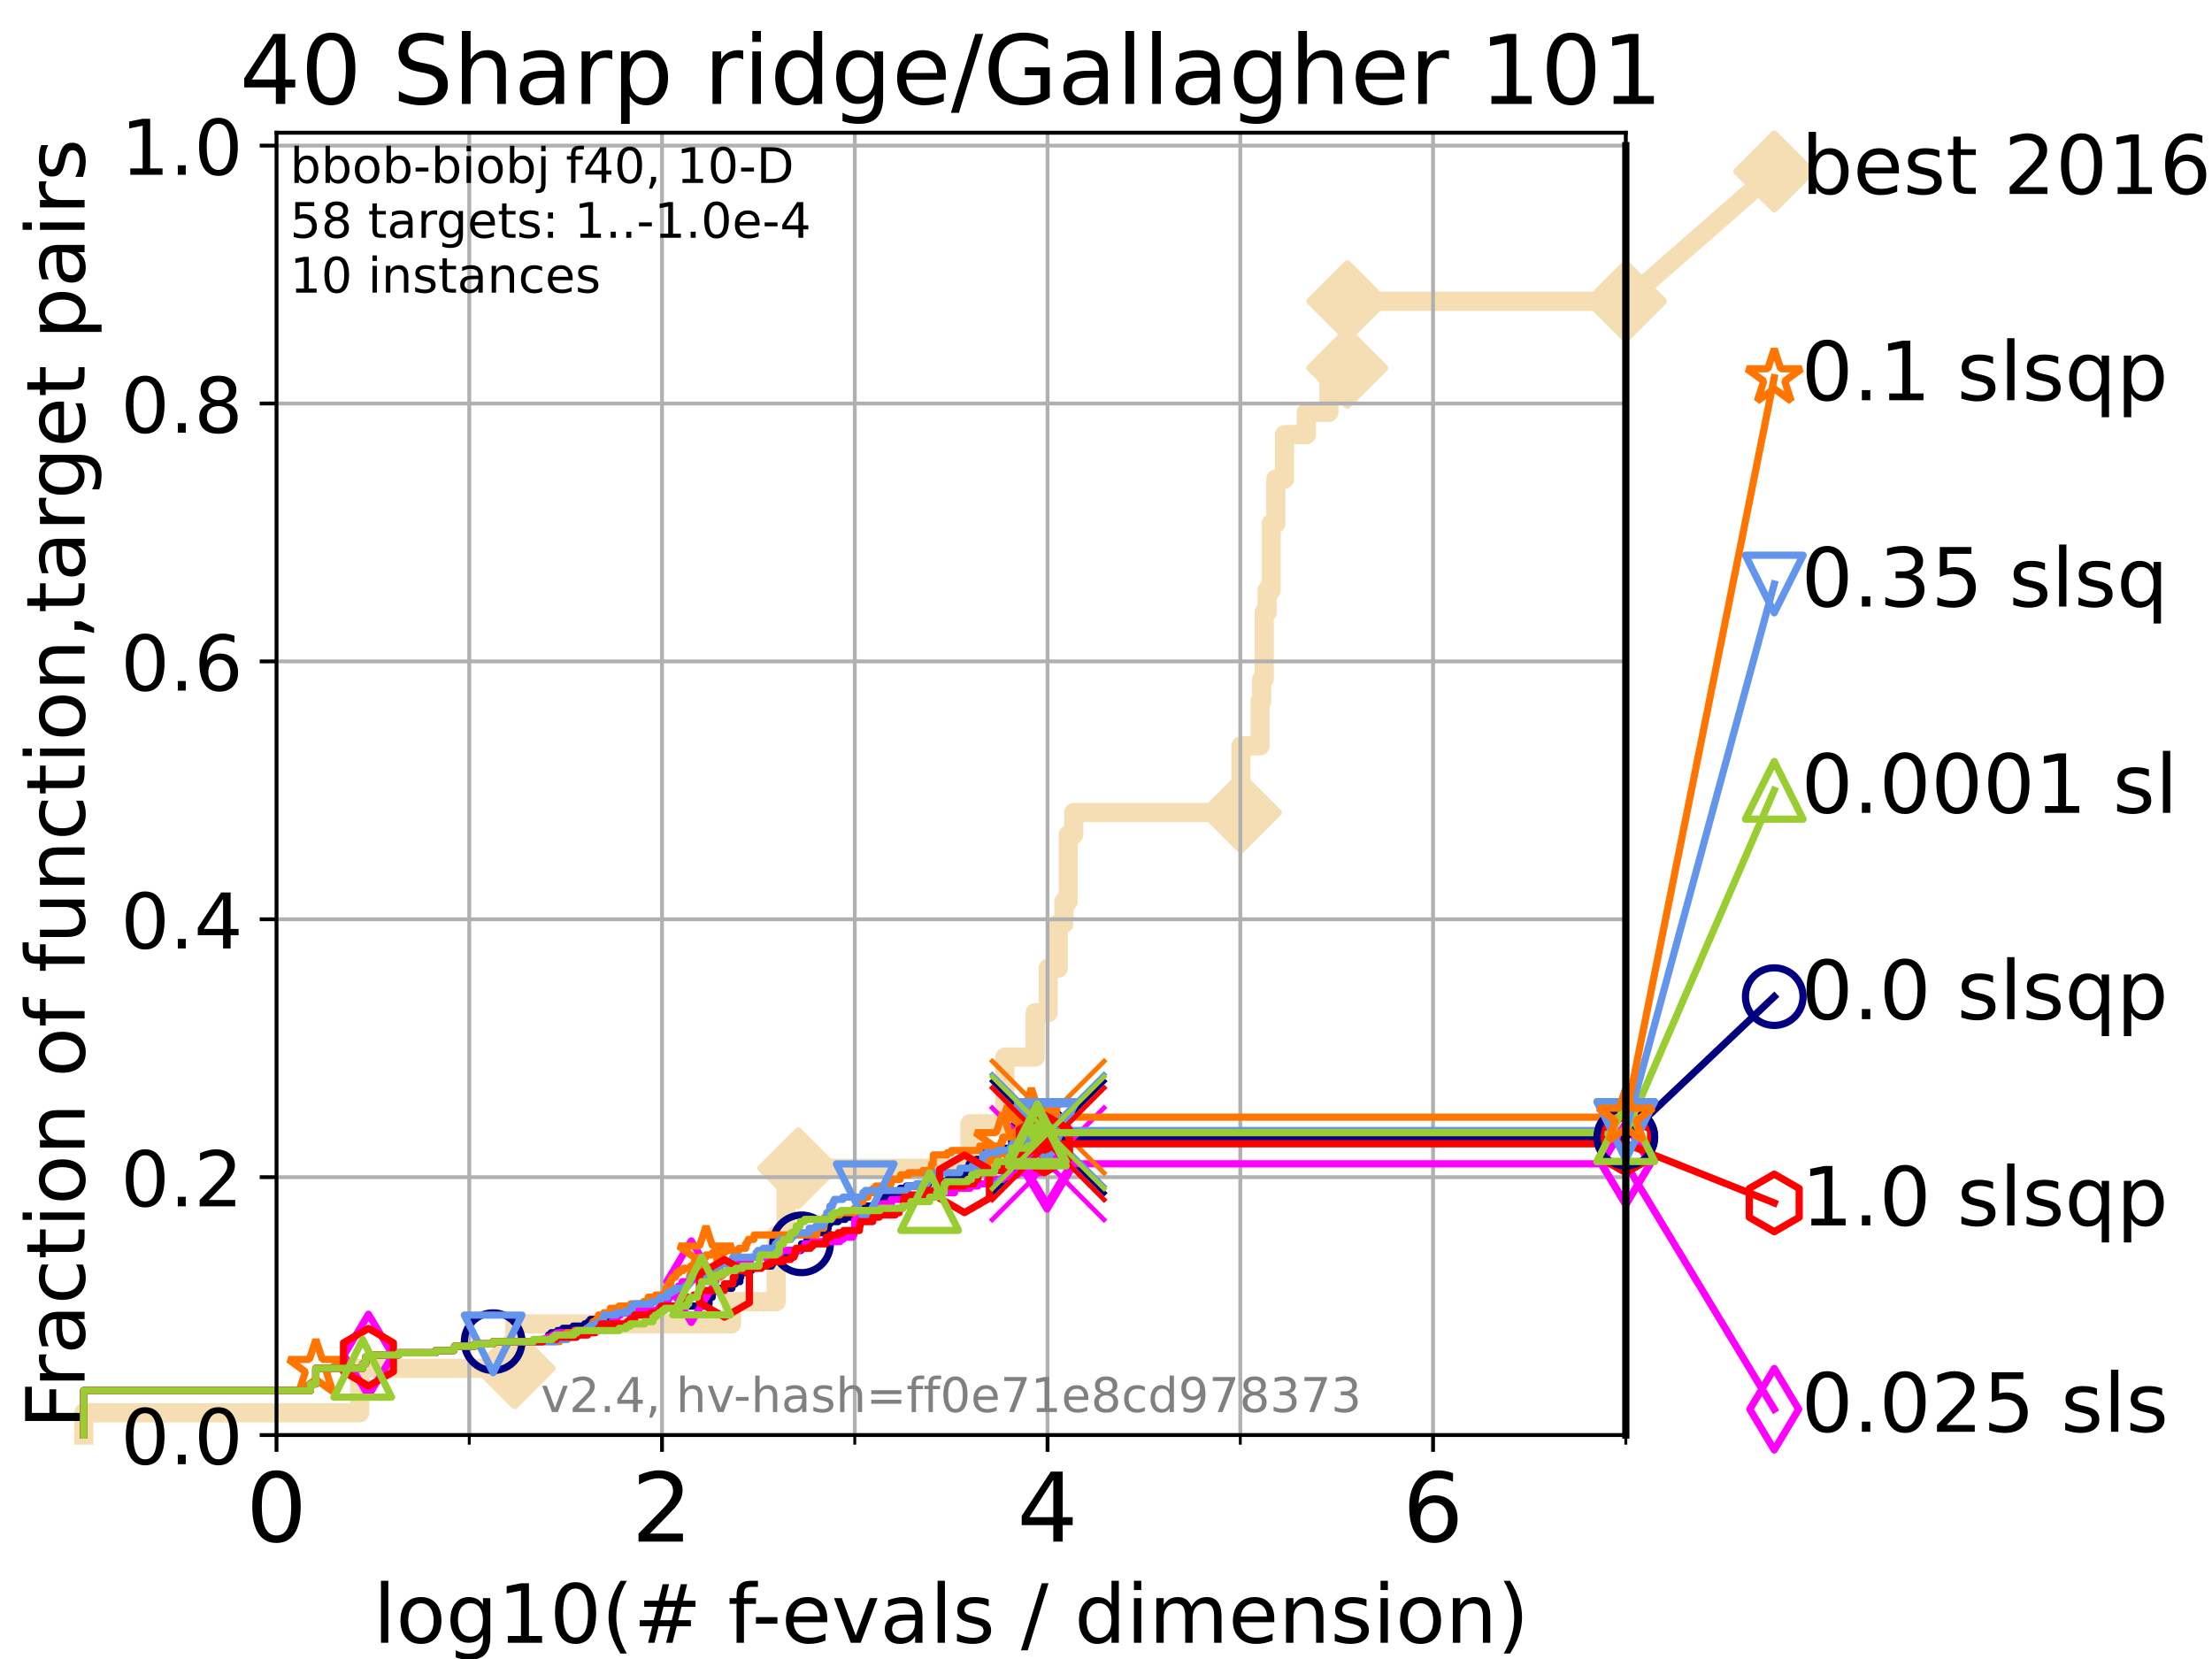 <?xml version="1.0" encoding="utf-8" standalone="no"?>
<!DOCTYPE svg PUBLIC "-//W3C//DTD SVG 1.1//EN"
  "http://www.w3.org/Graphics/SVG/1.1/DTD/svg11.dtd">
<!-- Created with matplotlib (https://matplotlib.org/) -->
<svg height="345.6pt" version="1.1" viewBox="0 0 460.8 345.6" width="460.8pt" xmlns="http://www.w3.org/2000/svg" xmlns:xlink="http://www.w3.org/1999/xlink">
 <defs>
  <style type="text/css">*{stroke-linecap:butt;stroke-linejoin:round;}</style>
 </defs>
 <g id="figure_1">
  <g id="patch_1">
   <path d="M 0 345.6 
L 460.8 345.6 
L 460.8 0 
L 0 0 
z
" style="fill:#ffffff;"/>
  </g>
  <g id="axes_1">
   <g id="patch_2">
    <path d="M 57.6 298.944 
L 338.688 298.944 
L 338.688 27.648 
L 57.6 27.648 
z
" style="fill:#ffffff;"/>
   </g>
   <g id="line2d_1">
    <path d="M 17.445 298.944 
L 17.445 294.313 
L 74.922 294.313 
L 74.922 285.05 
L 107.213 285.05 
L 107.213 275.788 
L 152.375 275.788 
L 152.375 271.157 
L 161.703 271.157 
L 161.703 257.263 
L 163.745 257.263 
L 163.745 248.001 
L 166.286 248.001 
L 166.286 243.37 
L 202.045 243.37 
L 202.045 234.107 
L 209.328 234.107 
L 209.328 220.214 
L 215.649 220.214 
L 215.649 210.951 
L 218.36 210.951 
L 218.36 201.689 
L 220.447 201.689 
L 220.447 192.426 
L 221.643 192.426 
L 221.643 187.795 
L 222.529 187.795 
L 222.529 173.901 
L 223.671 173.901 
L 223.671 169.27 
L 258.506 169.27 
L 258.506 155.377 
L 262.494 155.377 
L 262.494 146.114 
L 262.834 146.114 
L 262.834 141.483 
L 263.344 141.483 
L 263.344 127.589 
L 263.961 127.589 
L 263.961 122.958 
L 264.8 122.958 
L 264.8 109.065 
L 265.783 109.065 
L 265.783 99.802 
L 267.586 99.802 
L 267.586 90.54 
L 272.145 90.54 
L 272.145 85.909 
L 276.828 85.909 
L 276.828 76.646 
L 280.671 76.646 
L 280.671 62.753 
L 338.688 62.753 
" style="fill:none;stroke:#f5deb3;stroke-linecap:square;stroke-width:4;"/>
   </g>
   <g id="line2d_2">
    <defs>
     <path d="M 0 7.778 
L 7.778 0 
L 0 -7.778 
L -7.778 0 
z
" id="me108e0a6cc" style="stroke:#f5deb3;stroke-linejoin:miter;stroke-width:1.5;"/>
    </defs>
    <g>
     <use style="fill:#f5deb3;stroke:#f5deb3;stroke-linejoin:miter;stroke-width:1.5;" x="107.213" xlink:href="#me108e0a6cc" y="285.05"/>
     <use style="fill:#f5deb3;stroke:#f5deb3;stroke-linejoin:miter;stroke-width:1.5;" x="166.286" xlink:href="#me108e0a6cc" y="243.37"/>
     <use style="fill:#f5deb3;stroke:#f5deb3;stroke-linejoin:miter;stroke-width:1.5;" x="258.506" xlink:href="#me108e0a6cc" y="169.27"/>
     <use style="fill:#f5deb3;stroke:#f5deb3;stroke-linejoin:miter;stroke-width:1.5;" x="280.671" xlink:href="#me108e0a6cc" y="76.646"/>
     <use style="fill:#f5deb3;stroke:#f5deb3;stroke-linejoin:miter;stroke-width:1.5;" x="280.671" xlink:href="#me108e0a6cc" y="62.753"/>
     <use style="fill:#f5deb3;stroke:#f5deb3;stroke-linejoin:miter;stroke-width:1.5;" x="338.688" xlink:href="#me108e0a6cc" y="62.753"/>
    </g>
   </g>
   <g id="line2d_3">
    <path style="fill:none;stroke:#f5deb3;stroke-linecap:square;stroke-width:4;"/>
    <g/>
   </g>
   <g id="line2d_4">
    <path d="M 338.688 62.753 
L 369.608 35.706 
" style="fill:none;stroke:#f5deb3;stroke-linecap:square;stroke-width:4;"/>
    <g>
     <use style="fill:#f5deb3;stroke:#f5deb3;stroke-linejoin:miter;stroke-width:1.5;" x="338.688" xlink:href="#me108e0a6cc" y="62.753"/>
     <use style="fill:#f5deb3;stroke:#f5deb3;stroke-linejoin:miter;stroke-width:1.5;" x="369.608" xlink:href="#me108e0a6cc" y="35.706"/>
    </g>
   </g>
   <g id="matplotlib.axis_1">
    <g id="xtick_1">
     <g id="line2d_5">
      <path clip-path="url(#pe32e9b2461)" d="M 57.6 298.944 
L 57.6 27.648 
" style="fill:none;stroke:#b0b0b0;stroke-linecap:square;stroke-width:0.8;"/>
     </g>
     <g id="line2d_6">
      <defs>
       <path d="M 0 0 
L 0 3.5 
" id="mcbbb1c4ad2" style="stroke:#000000;stroke-width:0.8;"/>
      </defs>
      <g>
       <use style="stroke:#000000;stroke-width:0.8;" x="57.6" xlink:href="#mcbbb1c4ad2" y="298.944"/>
      </g>
     </g>
     <g id="text_1">
      <!-- 0 -->
      <g transform="translate(51.237 321.141)scale(0.2 -0.2)">
       <defs>
        <path d="M 31.781 66.406 
Q 24.172 66.406 20.328 58.906 
Q 16.5 51.422 16.5 36.375 
Q 16.5 21.391 20.328 13.891 
Q 24.172 6.391 31.781 6.391 
Q 39.453 6.391 43.281 13.891 
Q 47.125 21.391 47.125 36.375 
Q 47.125 51.422 43.281 58.906 
Q 39.453 66.406 31.781 66.406 
z
M 31.781 74.219 
Q 44.047 74.219 50.516 64.516 
Q 56.984 54.828 56.984 36.375 
Q 56.984 17.969 50.516 8.266 
Q 44.047 -1.422 31.781 -1.422 
Q 19.531 -1.422 13.062 8.266 
Q 6.594 17.969 6.594 36.375 
Q 6.594 54.828 13.062 64.516 
Q 19.531 74.219 31.781 74.219 
z
" id="DejaVuSans-48"/>
       </defs>
       <use xlink:href="#DejaVuSans-48"/>
      </g>
     </g>
    </g>
    <g id="xtick_2">
     <g id="line2d_7">
      <path clip-path="url(#pe32e9b2461)" d="M 137.911 298.944 
L 137.911 27.648 
" style="fill:none;stroke:#b0b0b0;stroke-linecap:square;stroke-width:0.8;"/>
     </g>
     <g id="line2d_8">
      <g>
       <use style="stroke:#000000;stroke-width:0.8;" x="137.911" xlink:href="#mcbbb1c4ad2" y="298.944"/>
      </g>
     </g>
     <g id="text_2">
      <!-- 2 -->
      <g transform="translate(131.548 321.141)scale(0.2 -0.2)">
       <defs>
        <path d="M 19.188 8.297 
L 53.609 8.297 
L 53.609 0 
L 7.328 0 
L 7.328 8.297 
Q 12.938 14.109 22.625 23.891 
Q 32.328 33.688 34.812 36.531 
Q 39.547 41.844 41.422 45.531 
Q 43.312 49.219 43.312 52.781 
Q 43.312 58.594 39.234 62.25 
Q 35.156 65.922 28.609 65.922 
Q 23.969 65.922 18.812 64.312 
Q 13.672 62.703 7.812 59.422 
L 7.812 69.391 
Q 13.766 71.781 18.938 73 
Q 24.125 74.219 28.422 74.219 
Q 39.75 74.219 46.484 68.547 
Q 53.219 62.891 53.219 53.422 
Q 53.219 48.922 51.531 44.891 
Q 49.859 40.875 45.406 35.406 
Q 44.188 33.984 37.641 27.219 
Q 31.109 20.453 19.188 8.297 
z
" id="DejaVuSans-50"/>
       </defs>
       <use xlink:href="#DejaVuSans-50"/>
      </g>
     </g>
    </g>
    <g id="xtick_3">
     <g id="line2d_9">
      <path clip-path="url(#pe32e9b2461)" d="M 218.222 298.944 
L 218.222 27.648 
" style="fill:none;stroke:#b0b0b0;stroke-linecap:square;stroke-width:0.8;"/>
     </g>
     <g id="line2d_10">
      <g>
       <use style="stroke:#000000;stroke-width:0.8;" x="218.222" xlink:href="#mcbbb1c4ad2" y="298.944"/>
      </g>
     </g>
     <g id="text_3">
      <!-- 4 -->
      <g transform="translate(211.859 321.141)scale(0.2 -0.2)">
       <defs>
        <path d="M 37.797 64.312 
L 12.891 25.391 
L 37.797 25.391 
z
M 35.203 72.906 
L 47.609 72.906 
L 47.609 25.391 
L 58.016 25.391 
L 58.016 17.188 
L 47.609 17.188 
L 47.609 0 
L 37.797 0 
L 37.797 17.188 
L 4.891 17.188 
L 4.891 26.703 
z
" id="DejaVuSans-52"/>
       </defs>
       <use xlink:href="#DejaVuSans-52"/>
      </g>
     </g>
    </g>
    <g id="xtick_4">
     <g id="line2d_11">
      <path clip-path="url(#pe32e9b2461)" d="M 298.533 298.944 
L 298.533 27.648 
" style="fill:none;stroke:#b0b0b0;stroke-linecap:square;stroke-width:0.8;"/>
     </g>
     <g id="line2d_12">
      <g>
       <use style="stroke:#000000;stroke-width:0.8;" x="298.533" xlink:href="#mcbbb1c4ad2" y="298.944"/>
      </g>
     </g>
     <g id="text_4">
      <!-- 6 -->
      <g transform="translate(292.17 321.141)scale(0.2 -0.2)">
       <defs>
        <path d="M 33.016 40.375 
Q 26.375 40.375 22.484 35.828 
Q 18.609 31.297 18.609 23.391 
Q 18.609 15.531 22.484 10.953 
Q 26.375 6.391 33.016 6.391 
Q 39.656 6.391 43.531 10.953 
Q 47.406 15.531 47.406 23.391 
Q 47.406 31.297 43.531 35.828 
Q 39.656 40.375 33.016 40.375 
z
M 52.594 71.297 
L 52.594 62.312 
Q 48.875 64.062 45.094 64.984 
Q 41.312 65.922 37.594 65.922 
Q 27.828 65.922 22.672 59.328 
Q 17.531 52.734 16.797 39.406 
Q 19.672 43.656 24.016 45.922 
Q 28.375 48.188 33.594 48.188 
Q 44.578 48.188 50.953 41.516 
Q 57.328 34.859 57.328 23.391 
Q 57.328 12.156 50.688 5.359 
Q 44.047 -1.422 33.016 -1.422 
Q 20.359 -1.422 13.672 8.266 
Q 6.984 17.969 6.984 36.375 
Q 6.984 53.656 15.188 63.938 
Q 23.391 74.219 37.203 74.219 
Q 40.922 74.219 44.703 73.484 
Q 48.484 72.75 52.594 71.297 
z
" id="DejaVuSans-54"/>
       </defs>
       <use xlink:href="#DejaVuSans-54"/>
      </g>
     </g>
    </g>
    <g id="xtick_5">
     <g id="line2d_13">
      <path clip-path="url(#pe32e9b2461)" d="M 97.755 298.944 
L 97.755 27.648 
" style="fill:none;stroke:#b0b0b0;stroke-linecap:square;stroke-width:0.8;"/>
     </g>
     <g id="line2d_14">
      <defs>
       <path d="M 0 0 
L 0 2 
" id="mb16d052109" style="stroke:#000000;stroke-width:0.6;"/>
      </defs>
      <g>
       <use style="stroke:#000000;stroke-width:0.6;" x="97.755" xlink:href="#mb16d052109" y="298.944"/>
      </g>
     </g>
    </g>
    <g id="xtick_6">
     <g id="line2d_15">
      <path clip-path="url(#pe32e9b2461)" d="M 178.066 298.944 
L 178.066 27.648 
" style="fill:none;stroke:#b0b0b0;stroke-linecap:square;stroke-width:0.8;"/>
     </g>
     <g id="line2d_16">
      <g>
       <use style="stroke:#000000;stroke-width:0.6;" x="178.066" xlink:href="#mb16d052109" y="298.944"/>
      </g>
     </g>
    </g>
    <g id="xtick_7">
     <g id="line2d_17">
      <path clip-path="url(#pe32e9b2461)" d="M 258.377 298.944 
L 258.377 27.648 
" style="fill:none;stroke:#b0b0b0;stroke-linecap:square;stroke-width:0.8;"/>
     </g>
     <g id="line2d_18">
      <g>
       <use style="stroke:#000000;stroke-width:0.6;" x="258.377" xlink:href="#mb16d052109" y="298.944"/>
      </g>
     </g>
    </g>
    <g id="xtick_8">
     <g id="line2d_19">
      <path clip-path="url(#pe32e9b2461)" d="M 338.688 298.944 
L 338.688 27.648 
" style="fill:none;stroke:#b0b0b0;stroke-linecap:square;stroke-width:0.8;"/>
     </g>
     <g id="line2d_20">
      <g>
       <use style="stroke:#000000;stroke-width:0.6;" x="338.688" xlink:href="#mb16d052109" y="298.944"/>
      </g>
     </g>
    </g>
    <g id="text_5">
     <!-- log10(# f-evals / dimension) -->
     <g transform="translate(77.764 342.218)scale(0.17 -0.17)">
      <defs>
       <path d="M 9.422 75.984 
L 18.406 75.984 
L 18.406 0 
L 9.422 0 
z
" id="DejaVuSans-108"/>
       <path d="M 30.609 48.391 
Q 23.391 48.391 19.188 42.75 
Q 14.984 37.109 14.984 27.297 
Q 14.984 17.484 19.156 11.844 
Q 23.344 6.203 30.609 6.203 
Q 37.797 6.203 41.984 11.859 
Q 46.188 17.531 46.188 27.297 
Q 46.188 37.016 41.984 42.703 
Q 37.797 48.391 30.609 48.391 
z
M 30.609 56 
Q 42.328 56 49.016 48.375 
Q 55.719 40.766 55.719 27.297 
Q 55.719 13.875 49.016 6.219 
Q 42.328 -1.422 30.609 -1.422 
Q 18.844 -1.422 12.172 6.219 
Q 5.516 13.875 5.516 27.297 
Q 5.516 40.766 12.172 48.375 
Q 18.844 56 30.609 56 
z
" id="DejaVuSans-111"/>
       <path d="M 45.406 27.984 
Q 45.406 37.75 41.375 43.109 
Q 37.359 48.484 30.078 48.484 
Q 22.859 48.484 18.828 43.109 
Q 14.797 37.75 14.797 27.984 
Q 14.797 18.266 18.828 12.891 
Q 22.859 7.516 30.078 7.516 
Q 37.359 7.516 41.375 12.891 
Q 45.406 18.266 45.406 27.984 
z
M 54.391 6.781 
Q 54.391 -7.172 48.188 -13.984 
Q 42 -20.797 29.203 -20.797 
Q 24.469 -20.797 20.266 -20.094 
Q 16.062 -19.391 12.109 -17.922 
L 12.109 -9.188 
Q 16.062 -11.328 19.922 -12.344 
Q 23.781 -13.375 27.781 -13.375 
Q 36.625 -13.375 41.016 -8.766 
Q 45.406 -4.156 45.406 5.172 
L 45.406 9.625 
Q 42.625 4.781 38.281 2.391 
Q 33.938 0 27.875 0 
Q 17.828 0 11.672 7.656 
Q 5.516 15.328 5.516 27.984 
Q 5.516 40.672 11.672 48.328 
Q 17.828 56 27.875 56 
Q 33.938 56 38.281 53.609 
Q 42.625 51.219 45.406 46.391 
L 45.406 54.688 
L 54.391 54.688 
z
" id="DejaVuSans-103"/>
       <path d="M 12.406 8.297 
L 28.516 8.297 
L 28.516 63.922 
L 10.984 60.406 
L 10.984 69.391 
L 28.422 72.906 
L 38.281 72.906 
L 38.281 8.297 
L 54.391 8.297 
L 54.391 0 
L 12.406 0 
z
" id="DejaVuSans-49"/>
       <path d="M 31 75.875 
Q 24.469 64.656 21.281 53.656 
Q 18.109 42.672 18.109 31.391 
Q 18.109 20.125 21.312 9.062 
Q 24.516 -2 31 -13.188 
L 23.188 -13.188 
Q 15.875 -1.703 12.234 9.375 
Q 8.594 20.453 8.594 31.391 
Q 8.594 42.281 12.203 53.312 
Q 15.828 64.359 23.188 75.875 
z
" id="DejaVuSans-40"/>
       <path d="M 51.125 44 
L 36.922 44 
L 32.812 27.688 
L 47.125 27.688 
z
M 43.797 71.781 
L 38.719 51.516 
L 52.984 51.516 
L 58.109 71.781 
L 65.922 71.781 
L 60.891 51.516 
L 76.125 51.516 
L 76.125 44 
L 58.984 44 
L 54.984 27.688 
L 70.516 27.688 
L 70.516 20.219 
L 53.078 20.219 
L 48 0 
L 40.188 0 
L 45.219 20.219 
L 30.906 20.219 
L 25.875 0 
L 18.016 0 
L 23.094 20.219 
L 7.719 20.219 
L 7.719 27.688 
L 24.906 27.688 
L 29 44 
L 13.281 44 
L 13.281 51.516 
L 30.906 51.516 
L 35.891 71.781 
z
" id="DejaVuSans-35"/>
       <path id="DejaVuSans-32"/>
       <path d="M 37.109 75.984 
L 37.109 68.5 
L 28.516 68.5 
Q 23.688 68.5 21.797 66.547 
Q 19.922 64.594 19.922 59.516 
L 19.922 54.688 
L 34.719 54.688 
L 34.719 47.703 
L 19.922 47.703 
L 19.922 0 
L 10.891 0 
L 10.891 47.703 
L 2.297 47.703 
L 2.297 54.688 
L 10.891 54.688 
L 10.891 58.5 
Q 10.891 67.625 15.141 71.797 
Q 19.391 75.984 28.609 75.984 
z
" id="DejaVuSans-102"/>
       <path d="M 4.891 31.391 
L 31.203 31.391 
L 31.203 23.391 
L 4.891 23.391 
z
" id="DejaVuSans-45"/>
       <path d="M 56.203 29.594 
L 56.203 25.203 
L 14.891 25.203 
Q 15.484 15.922 20.484 11.062 
Q 25.484 6.203 34.422 6.203 
Q 39.594 6.203 44.453 7.469 
Q 49.312 8.734 54.109 11.281 
L 54.109 2.781 
Q 49.266 0.734 44.188 -0.344 
Q 39.109 -1.422 33.891 -1.422 
Q 20.797 -1.422 13.156 6.188 
Q 5.516 13.812 5.516 26.812 
Q 5.516 40.234 12.766 48.109 
Q 20.016 56 32.328 56 
Q 43.359 56 49.781 48.891 
Q 56.203 41.797 56.203 29.594 
z
M 47.219 32.234 
Q 47.125 39.594 43.094 43.984 
Q 39.062 48.391 32.422 48.391 
Q 24.906 48.391 20.391 44.141 
Q 15.875 39.891 15.188 32.172 
z
" id="DejaVuSans-101"/>
       <path d="M 2.984 54.688 
L 12.5 54.688 
L 29.594 8.797 
L 46.688 54.688 
L 56.203 54.688 
L 35.688 0 
L 23.484 0 
z
" id="DejaVuSans-118"/>
       <path d="M 34.281 27.484 
Q 23.391 27.484 19.188 25 
Q 14.984 22.516 14.984 16.5 
Q 14.984 11.719 18.141 8.906 
Q 21.297 6.109 26.703 6.109 
Q 34.188 6.109 38.703 11.406 
Q 43.219 16.703 43.219 25.484 
L 43.219 27.484 
z
M 52.203 31.203 
L 52.203 0 
L 43.219 0 
L 43.219 8.297 
Q 40.141 3.328 35.547 0.953 
Q 30.953 -1.422 24.312 -1.422 
Q 15.922 -1.422 10.953 3.297 
Q 6 8.016 6 15.922 
Q 6 25.141 12.172 29.828 
Q 18.359 34.516 30.609 34.516 
L 43.219 34.516 
L 43.219 35.406 
Q 43.219 41.609 39.141 45 
Q 35.062 48.391 27.688 48.391 
Q 23 48.391 18.547 47.266 
Q 14.109 46.141 10.016 43.891 
L 10.016 52.203 
Q 14.938 54.109 19.578 55.047 
Q 24.219 56 28.609 56 
Q 40.484 56 46.344 49.844 
Q 52.203 43.703 52.203 31.203 
z
" id="DejaVuSans-97"/>
       <path d="M 44.281 53.078 
L 44.281 44.578 
Q 40.484 46.531 36.375 47.5 
Q 32.281 48.484 27.875 48.484 
Q 21.188 48.484 17.844 46.438 
Q 14.5 44.391 14.5 40.281 
Q 14.5 37.156 16.891 35.375 
Q 19.281 33.594 26.516 31.984 
L 29.594 31.297 
Q 39.156 29.25 43.188 25.516 
Q 47.219 21.781 47.219 15.094 
Q 47.219 7.469 41.188 3.016 
Q 35.156 -1.422 24.609 -1.422 
Q 20.219 -1.422 15.453 -0.562 
Q 10.688 0.297 5.422 2 
L 5.422 11.281 
Q 10.406 8.688 15.234 7.391 
Q 20.062 6.109 24.812 6.109 
Q 31.156 6.109 34.562 8.281 
Q 37.984 10.453 37.984 14.406 
Q 37.984 18.062 35.516 20.016 
Q 33.062 21.969 24.703 23.781 
L 21.578 24.516 
Q 13.234 26.266 9.516 29.906 
Q 5.812 33.547 5.812 39.891 
Q 5.812 47.609 11.281 51.797 
Q 16.75 56 26.812 56 
Q 31.781 56 36.172 55.266 
Q 40.578 54.547 44.281 53.078 
z
" id="DejaVuSans-115"/>
       <path d="M 25.391 72.906 
L 33.688 72.906 
L 8.297 -9.281 
L 0 -9.281 
z
" id="DejaVuSans-47"/>
       <path d="M 45.406 46.391 
L 45.406 75.984 
L 54.391 75.984 
L 54.391 0 
L 45.406 0 
L 45.406 8.203 
Q 42.578 3.328 38.25 0.953 
Q 33.938 -1.422 27.875 -1.422 
Q 17.969 -1.422 11.734 6.484 
Q 5.516 14.406 5.516 27.297 
Q 5.516 40.188 11.734 48.094 
Q 17.969 56 27.875 56 
Q 33.938 56 38.25 53.625 
Q 42.578 51.266 45.406 46.391 
z
M 14.797 27.297 
Q 14.797 17.391 18.875 11.75 
Q 22.953 6.109 30.078 6.109 
Q 37.203 6.109 41.297 11.75 
Q 45.406 17.391 45.406 27.297 
Q 45.406 37.203 41.297 42.844 
Q 37.203 48.484 30.078 48.484 
Q 22.953 48.484 18.875 42.844 
Q 14.797 37.203 14.797 27.297 
z
" id="DejaVuSans-100"/>
       <path d="M 9.422 54.688 
L 18.406 54.688 
L 18.406 0 
L 9.422 0 
z
M 9.422 75.984 
L 18.406 75.984 
L 18.406 64.594 
L 9.422 64.594 
z
" id="DejaVuSans-105"/>
       <path d="M 52 44.188 
Q 55.375 50.25 60.062 53.125 
Q 64.75 56 71.094 56 
Q 79.641 56 84.281 50.016 
Q 88.922 44.047 88.922 33.016 
L 88.922 0 
L 79.891 0 
L 79.891 32.719 
Q 79.891 40.578 77.094 44.375 
Q 74.312 48.188 68.609 48.188 
Q 61.625 48.188 57.562 43.547 
Q 53.516 38.922 53.516 30.906 
L 53.516 0 
L 44.484 0 
L 44.484 32.719 
Q 44.484 40.625 41.703 44.406 
Q 38.922 48.188 33.109 48.188 
Q 26.219 48.188 22.156 43.531 
Q 18.109 38.875 18.109 30.906 
L 18.109 0 
L 9.078 0 
L 9.078 54.688 
L 18.109 54.688 
L 18.109 46.188 
Q 21.188 51.219 25.484 53.609 
Q 29.781 56 35.688 56 
Q 41.656 56 45.828 52.969 
Q 50 49.953 52 44.188 
z
" id="DejaVuSans-109"/>
       <path d="M 54.891 33.016 
L 54.891 0 
L 45.906 0 
L 45.906 32.719 
Q 45.906 40.484 42.875 44.328 
Q 39.844 48.188 33.797 48.188 
Q 26.516 48.188 22.312 43.547 
Q 18.109 38.922 18.109 30.906 
L 18.109 0 
L 9.078 0 
L 9.078 54.688 
L 18.109 54.688 
L 18.109 46.188 
Q 21.344 51.125 25.703 53.562 
Q 30.078 56 35.797 56 
Q 45.219 56 50.047 50.172 
Q 54.891 44.344 54.891 33.016 
z
" id="DejaVuSans-110"/>
       <path d="M 8.016 75.875 
L 15.828 75.875 
Q 23.141 64.359 26.781 53.312 
Q 30.422 42.281 30.422 31.391 
Q 30.422 20.453 26.781 9.375 
Q 23.141 -1.703 15.828 -13.188 
L 8.016 -13.188 
Q 14.5 -2 17.703 9.062 
Q 20.906 20.125 20.906 31.391 
Q 20.906 42.672 17.703 53.656 
Q 14.5 64.656 8.016 75.875 
z
" id="DejaVuSans-41"/>
      </defs>
      <use xlink:href="#DejaVuSans-108"/>
      <use x="27.783" xlink:href="#DejaVuSans-111"/>
      <use x="88.965" xlink:href="#DejaVuSans-103"/>
      <use x="152.441" xlink:href="#DejaVuSans-49"/>
      <use x="216.064" xlink:href="#DejaVuSans-48"/>
      <use x="279.688" xlink:href="#DejaVuSans-40"/>
      <use x="318.701" xlink:href="#DejaVuSans-35"/>
      <use x="402.49" xlink:href="#DejaVuSans-32"/>
      <use x="434.277" xlink:href="#DejaVuSans-102"/>
      <use x="463.982" xlink:href="#DejaVuSans-45"/>
      <use x="500.066" xlink:href="#DejaVuSans-101"/>
      <use x="561.59" xlink:href="#DejaVuSans-118"/>
      <use x="620.77" xlink:href="#DejaVuSans-97"/>
      <use x="682.049" xlink:href="#DejaVuSans-108"/>
      <use x="709.832" xlink:href="#DejaVuSans-115"/>
      <use x="761.932" xlink:href="#DejaVuSans-32"/>
      <use x="793.719" xlink:href="#DejaVuSans-47"/>
      <use x="827.41" xlink:href="#DejaVuSans-32"/>
      <use x="859.197" xlink:href="#DejaVuSans-100"/>
      <use x="922.674" xlink:href="#DejaVuSans-105"/>
      <use x="950.457" xlink:href="#DejaVuSans-109"/>
      <use x="1047.869" xlink:href="#DejaVuSans-101"/>
      <use x="1109.393" xlink:href="#DejaVuSans-110"/>
      <use x="1172.771" xlink:href="#DejaVuSans-115"/>
      <use x="1224.871" xlink:href="#DejaVuSans-105"/>
      <use x="1252.654" xlink:href="#DejaVuSans-111"/>
      <use x="1313.836" xlink:href="#DejaVuSans-110"/>
      <use x="1377.215" xlink:href="#DejaVuSans-41"/>
     </g>
    </g>
   </g>
   <g id="matplotlib.axis_2">
    <g id="ytick_1">
     <g id="line2d_21">
      <path clip-path="url(#pe32e9b2461)" d="M 57.6 298.944 
L 338.688 298.944 
" style="fill:none;stroke:#b0b0b0;stroke-linecap:square;stroke-width:0.8;"/>
     </g>
     <g id="line2d_22">
      <defs>
       <path d="M 0 0 
L -3.5 0 
" id="mf966678e46" style="stroke:#000000;stroke-width:0.8;"/>
      </defs>
      <g>
       <use style="stroke:#000000;stroke-width:0.8;" x="57.6" xlink:href="#mf966678e46" y="298.944"/>
      </g>
     </g>
     <g id="text_6">
      <!-- 0.0 -->
      <g transform="translate(25.155 305.023)scale(0.16 -0.16)">
       <defs>
        <path d="M 10.688 12.406 
L 21 12.406 
L 21 0 
L 10.688 0 
z
" id="DejaVuSans-46"/>
       </defs>
       <use xlink:href="#DejaVuSans-48"/>
       <use x="63.623" xlink:href="#DejaVuSans-46"/>
       <use x="95.41" xlink:href="#DejaVuSans-48"/>
      </g>
     </g>
    </g>
    <g id="ytick_2">
     <g id="line2d_23">
      <path clip-path="url(#pe32e9b2461)" d="M 57.6 245.222 
L 338.688 245.222 
" style="fill:none;stroke:#b0b0b0;stroke-linecap:square;stroke-width:0.8;"/>
     </g>
     <g id="line2d_24">
      <g>
       <use style="stroke:#000000;stroke-width:0.8;" x="57.6" xlink:href="#mf966678e46" y="245.222"/>
      </g>
     </g>
     <g id="text_7">
      <!-- 0.2 -->
      <g transform="translate(25.155 251.301)scale(0.16 -0.16)">
       <use xlink:href="#DejaVuSans-48"/>
       <use x="63.623" xlink:href="#DejaVuSans-46"/>
       <use x="95.41" xlink:href="#DejaVuSans-50"/>
      </g>
     </g>
    </g>
    <g id="ytick_3">
     <g id="line2d_25">
      <path clip-path="url(#pe32e9b2461)" d="M 57.6 191.5 
L 338.688 191.5 
" style="fill:none;stroke:#b0b0b0;stroke-linecap:square;stroke-width:0.8;"/>
     </g>
     <g id="line2d_26">
      <g>
       <use style="stroke:#000000;stroke-width:0.8;" x="57.6" xlink:href="#mf966678e46" y="191.5"/>
      </g>
     </g>
     <g id="text_8">
      <!-- 0.4 -->
      <g transform="translate(25.155 197.579)scale(0.16 -0.16)">
       <use xlink:href="#DejaVuSans-48"/>
       <use x="63.623" xlink:href="#DejaVuSans-46"/>
       <use x="95.41" xlink:href="#DejaVuSans-52"/>
      </g>
     </g>
    </g>
    <g id="ytick_4">
     <g id="line2d_27">
      <path clip-path="url(#pe32e9b2461)" d="M 57.6 137.778 
L 338.688 137.778 
" style="fill:none;stroke:#b0b0b0;stroke-linecap:square;stroke-width:0.8;"/>
     </g>
     <g id="line2d_28">
      <g>
       <use style="stroke:#000000;stroke-width:0.8;" x="57.6" xlink:href="#mf966678e46" y="137.778"/>
      </g>
     </g>
     <g id="text_9">
      <!-- 0.6 -->
      <g transform="translate(25.155 143.857)scale(0.16 -0.16)">
       <use xlink:href="#DejaVuSans-48"/>
       <use x="63.623" xlink:href="#DejaVuSans-46"/>
       <use x="95.41" xlink:href="#DejaVuSans-54"/>
      </g>
     </g>
    </g>
    <g id="ytick_5">
     <g id="line2d_29">
      <path clip-path="url(#pe32e9b2461)" d="M 57.6 84.056 
L 338.688 84.056 
" style="fill:none;stroke:#b0b0b0;stroke-linecap:square;stroke-width:0.8;"/>
     </g>
     <g id="line2d_30">
      <g>
       <use style="stroke:#000000;stroke-width:0.8;" x="57.6" xlink:href="#mf966678e46" y="84.056"/>
      </g>
     </g>
     <g id="text_10">
      <!-- 0.8 -->
      <g transform="translate(25.155 90.135)scale(0.16 -0.16)">
       <defs>
        <path d="M 31.781 34.625 
Q 24.75 34.625 20.719 30.859 
Q 16.703 27.094 16.703 20.516 
Q 16.703 13.922 20.719 10.156 
Q 24.75 6.391 31.781 6.391 
Q 38.812 6.391 42.859 10.172 
Q 46.922 13.969 46.922 20.516 
Q 46.922 27.094 42.891 30.859 
Q 38.875 34.625 31.781 34.625 
z
M 21.922 38.812 
Q 15.578 40.375 12.031 44.719 
Q 8.5 49.078 8.5 55.328 
Q 8.5 64.062 14.719 69.141 
Q 20.953 74.219 31.781 74.219 
Q 42.672 74.219 48.875 69.141 
Q 55.078 64.062 55.078 55.328 
Q 55.078 49.078 51.531 44.719 
Q 48 40.375 41.703 38.812 
Q 48.828 37.156 52.797 32.312 
Q 56.781 27.484 56.781 20.516 
Q 56.781 9.906 50.312 4.234 
Q 43.844 -1.422 31.781 -1.422 
Q 19.734 -1.422 13.25 4.234 
Q 6.781 9.906 6.781 20.516 
Q 6.781 27.484 10.781 32.312 
Q 14.797 37.156 21.922 38.812 
z
M 18.312 54.391 
Q 18.312 48.734 21.844 45.562 
Q 25.391 42.391 31.781 42.391 
Q 38.141 42.391 41.719 45.562 
Q 45.312 48.734 45.312 54.391 
Q 45.312 60.062 41.719 63.234 
Q 38.141 66.406 31.781 66.406 
Q 25.391 66.406 21.844 63.234 
Q 18.312 60.062 18.312 54.391 
z
" id="DejaVuSans-56"/>
       </defs>
       <use xlink:href="#DejaVuSans-48"/>
       <use x="63.623" xlink:href="#DejaVuSans-46"/>
       <use x="95.41" xlink:href="#DejaVuSans-56"/>
      </g>
     </g>
    </g>
    <g id="ytick_6">
     <g id="line2d_31">
      <path clip-path="url(#pe32e9b2461)" d="M 57.6 30.334 
L 338.688 30.334 
" style="fill:none;stroke:#b0b0b0;stroke-linecap:square;stroke-width:0.8;"/>
     </g>
     <g id="line2d_32">
      <g>
       <use style="stroke:#000000;stroke-width:0.8;" x="57.6" xlink:href="#mf966678e46" y="30.334"/>
      </g>
     </g>
     <g id="text_11">
      <!-- 1.0 -->
      <g transform="translate(25.155 36.413)scale(0.16 -0.16)">
       <use xlink:href="#DejaVuSans-49"/>
       <use x="63.623" xlink:href="#DejaVuSans-46"/>
       <use x="95.41" xlink:href="#DejaVuSans-48"/>
      </g>
     </g>
    </g>
    <g id="text_12">
     <!-- Fraction of function,target pairs -->
     <g transform="translate(17.62 297.681)rotate(-90)scale(0.17 -0.17)">
      <defs>
       <path d="M 9.812 72.906 
L 51.703 72.906 
L 51.703 64.594 
L 19.672 64.594 
L 19.672 43.109 
L 48.578 43.109 
L 48.578 34.812 
L 19.672 34.812 
L 19.672 0 
L 9.812 0 
z
" id="DejaVuSans-70"/>
       <path d="M 41.109 46.297 
Q 39.594 47.172 37.812 47.578 
Q 36.031 48 33.891 48 
Q 26.266 48 22.188 43.047 
Q 18.109 38.094 18.109 28.812 
L 18.109 0 
L 9.078 0 
L 9.078 54.688 
L 18.109 54.688 
L 18.109 46.188 
Q 20.953 51.172 25.484 53.578 
Q 30.031 56 36.531 56 
Q 37.453 56 38.578 55.875 
Q 39.703 55.766 41.062 55.516 
z
" id="DejaVuSans-114"/>
       <path d="M 48.781 52.594 
L 48.781 44.188 
Q 44.969 46.297 41.141 47.344 
Q 37.312 48.391 33.406 48.391 
Q 24.656 48.391 19.812 42.844 
Q 14.984 37.312 14.984 27.297 
Q 14.984 17.281 19.812 11.734 
Q 24.656 6.203 33.406 6.203 
Q 37.312 6.203 41.141 7.25 
Q 44.969 8.297 48.781 10.406 
L 48.781 2.094 
Q 45.016 0.344 40.984 -0.531 
Q 36.969 -1.422 32.422 -1.422 
Q 20.062 -1.422 12.781 6.344 
Q 5.516 14.109 5.516 27.297 
Q 5.516 40.672 12.859 48.328 
Q 20.219 56 33.016 56 
Q 37.156 56 41.109 55.141 
Q 45.062 54.297 48.781 52.594 
z
" id="DejaVuSans-99"/>
       <path d="M 18.312 70.219 
L 18.312 54.688 
L 36.812 54.688 
L 36.812 47.703 
L 18.312 47.703 
L 18.312 18.016 
Q 18.312 11.328 20.141 9.422 
Q 21.969 7.516 27.594 7.516 
L 36.812 7.516 
L 36.812 0 
L 27.594 0 
Q 17.188 0 13.234 3.875 
Q 9.281 7.766 9.281 18.016 
L 9.281 47.703 
L 2.688 47.703 
L 2.688 54.688 
L 9.281 54.688 
L 9.281 70.219 
z
" id="DejaVuSans-116"/>
       <path d="M 8.5 21.578 
L 8.5 54.688 
L 17.484 54.688 
L 17.484 21.922 
Q 17.484 14.156 20.5 10.266 
Q 23.531 6.391 29.594 6.391 
Q 36.859 6.391 41.078 11.031 
Q 45.312 15.672 45.312 23.688 
L 45.312 54.688 
L 54.297 54.688 
L 54.297 0 
L 45.312 0 
L 45.312 8.406 
Q 42.047 3.422 37.719 1 
Q 33.406 -1.422 27.688 -1.422 
Q 18.266 -1.422 13.375 4.438 
Q 8.5 10.297 8.5 21.578 
z
M 31.109 56 
z
" id="DejaVuSans-117"/>
       <path d="M 11.719 12.406 
L 22.016 12.406 
L 22.016 4 
L 14.016 -11.625 
L 7.719 -11.625 
L 11.719 4 
z
" id="DejaVuSans-44"/>
       <path d="M 18.109 8.203 
L 18.109 -20.797 
L 9.078 -20.797 
L 9.078 54.688 
L 18.109 54.688 
L 18.109 46.391 
Q 20.953 51.266 25.266 53.625 
Q 29.594 56 35.594 56 
Q 45.562 56 51.781 48.094 
Q 58.016 40.188 58.016 27.297 
Q 58.016 14.406 51.781 6.484 
Q 45.562 -1.422 35.594 -1.422 
Q 29.594 -1.422 25.266 0.953 
Q 20.953 3.328 18.109 8.203 
z
M 48.688 27.297 
Q 48.688 37.203 44.609 42.844 
Q 40.531 48.484 33.406 48.484 
Q 26.266 48.484 22.188 42.844 
Q 18.109 37.203 18.109 27.297 
Q 18.109 17.391 22.188 11.75 
Q 26.266 6.109 33.406 6.109 
Q 40.531 6.109 44.609 11.75 
Q 48.688 17.391 48.688 27.297 
z
" id="DejaVuSans-112"/>
      </defs>
      <use xlink:href="#DejaVuSans-70"/>
      <use x="50.27" xlink:href="#DejaVuSans-114"/>
      <use x="91.383" xlink:href="#DejaVuSans-97"/>
      <use x="152.662" xlink:href="#DejaVuSans-99"/>
      <use x="207.643" xlink:href="#DejaVuSans-116"/>
      <use x="246.852" xlink:href="#DejaVuSans-105"/>
      <use x="274.635" xlink:href="#DejaVuSans-111"/>
      <use x="335.816" xlink:href="#DejaVuSans-110"/>
      <use x="399.195" xlink:href="#DejaVuSans-32"/>
      <use x="430.982" xlink:href="#DejaVuSans-111"/>
      <use x="492.164" xlink:href="#DejaVuSans-102"/>
      <use x="527.369" xlink:href="#DejaVuSans-32"/>
      <use x="559.156" xlink:href="#DejaVuSans-102"/>
      <use x="594.361" xlink:href="#DejaVuSans-117"/>
      <use x="657.74" xlink:href="#DejaVuSans-110"/>
      <use x="721.119" xlink:href="#DejaVuSans-99"/>
      <use x="776.1" xlink:href="#DejaVuSans-116"/>
      <use x="815.309" xlink:href="#DejaVuSans-105"/>
      <use x="843.092" xlink:href="#DejaVuSans-111"/>
      <use x="904.273" xlink:href="#DejaVuSans-110"/>
      <use x="967.652" xlink:href="#DejaVuSans-44"/>
      <use x="999.439" xlink:href="#DejaVuSans-116"/>
      <use x="1038.648" xlink:href="#DejaVuSans-97"/>
      <use x="1099.928" xlink:href="#DejaVuSans-114"/>
      <use x="1139.291" xlink:href="#DejaVuSans-103"/>
      <use x="1202.768" xlink:href="#DejaVuSans-101"/>
      <use x="1264.291" xlink:href="#DejaVuSans-116"/>
      <use x="1303.5" xlink:href="#DejaVuSans-32"/>
      <use x="1335.287" xlink:href="#DejaVuSans-112"/>
      <use x="1398.764" xlink:href="#DejaVuSans-97"/>
      <use x="1460.043" xlink:href="#DejaVuSans-105"/>
      <use x="1487.826" xlink:href="#DejaVuSans-114"/>
      <use x="1528.939" xlink:href="#DejaVuSans-115"/>
     </g>
    </g>
   </g>
   <g id="line2d_33">
    <defs>
     <path d="M 0 1.5 
C 0.398 1.5 0.779 1.342 1.061 1.061 
C 1.342 0.779 1.5 0.398 1.5 0 
C 1.5 -0.398 1.342 -0.779 1.061 -1.061 
C 0.779 -1.342 0.398 -1.5 0 -1.5 
C -0.398 -1.5 -0.779 -1.342 -1.061 -1.061 
C -1.342 -0.779 -1.5 -0.398 -1.5 0 
C -1.5 0.398 -1.342 0.779 -1.061 1.061 
C -0.779 1.342 -0.398 1.5 0 1.5 
z
" id="ma1f0c66d69" style="stroke:#f5deb3;"/>
    </defs>
    <g>
     <use style="fill:#f5deb3;stroke:#f5deb3;" x="280.671" xlink:href="#ma1f0c66d69" y="62.753"/>
     <use style="fill:#f5deb3;stroke:#f5deb3;" x="280.671" xlink:href="#ma1f0c66d69" y="62.753"/>
    </g>
   </g>
   <g id="line2d_34">
    <defs>
     <path d="M 0 1.5 
C 0.398 1.5 0.779 1.342 1.061 1.061 
C 1.342 0.779 1.5 0.398 1.5 0 
C 1.5 -0.398 1.342 -0.779 1.061 -1.061 
C 0.779 -1.342 0.398 -1.5 0 -1.5 
C -0.398 -1.5 -0.779 -1.342 -1.061 -1.061 
C -1.342 -0.779 -1.5 -0.398 -1.5 0 
C -1.5 0.398 -1.342 0.779 -1.061 1.061 
C -0.779 1.342 -0.398 1.5 0 1.5 
z
" id="m24cdb68d14" style="stroke:#000080;"/>
    </defs>
    <g>
     <use style="fill:#000080;stroke:#000080;" x="216.753" xlink:href="#m24cdb68d14" y="236.886"/>
     <use style="fill:#000080;stroke:#000080;" x="216.753" xlink:href="#m24cdb68d14" y="236.886"/>
    </g>
   </g>
   <g id="line2d_35">
    <path d="M 17.445 298.944 
L 17.445 289.682 
L 64.671 289.682 
L 64.671 288.292 
L 65.797 288.292 
L 65.797 285.05 
L 75.556 285.05 
L 75.556 284.124 
L 76.168 284.124 
L 76.168 282.735 
L 76.759 282.735 
L 76.759 282.272 
L 83.037 282.272 
L 83.037 281.809 
L 90.771 281.809 
L 90.771 281.345 
L 94.506 281.345 
L 94.506 280.882 
L 94.715 280.882 
L 94.715 280.419 
L 98.935 280.419 
L 98.935 279.956 
L 102.729 279.956 
L 102.729 279.493 
L 112.73 279.493 
L 112.73 279.03 
L 114.216 279.03 
L 114.284 278.104 
L 114.817 278.104 
L 114.817 277.64 
L 116.142 277.64 
L 116.142 277.177 
L 117.26 277.177 
L 117.26 276.714 
L 119.402 276.714 
L 119.402 276.251 
L 121.8 276.251 
L 121.8 275.788 
L 122.573 275.788 
L 122.573 275.325 
L 122.989 275.325 
L 122.989 274.862 
L 127.165 274.862 
L 127.165 274.399 
L 127.985 274.399 
L 127.985 273.935 
L 128.351 273.935 
L 128.351 273.472 
L 137.181 273.472 
L 137.181 273.009 
L 137.451 273.009 
L 137.451 272.083 
L 146.697 272.083 
L 146.697 271.62 
L 147.71 271.62 
L 147.72 270.231 
L 148.364 270.231 
L 148.373 269.304 
L 148.602 269.304 
L 148.602 268.378 
L 152.474 268.378 
L 152.572 267.452 
L 153.164 267.452 
L 153.164 266.989 
L 154.133 266.989 
L 154.133 266.062 
L 154.311 266.062 
L 154.318 265.136 
L 155.533 265.136 
L 155.533 264.673 
L 156.539 264.673 
L 156.616 263.747 
L 160.723 263.747 
L 160.723 263.284 
L 161.008 263.284 
L 161.054 262.357 
L 162.628 262.357 
L 162.628 261.431 
L 164.028 261.431 
L 164.028 260.505 
L 166.819 260.505 
L 166.819 260.042 
L 166.985 260.042 
L 166.985 259.116 
L 168.076 259.116 
L 168.159 257.726 
L 168.324 257.726 
L 168.324 257.263 
L 169.639 257.263 
L 169.639 256.8 
L 172.296 256.8 
L 172.296 255.874 
L 172.523 255.874 
L 172.523 254.948 
L 172.914 254.948 
L 172.914 254.484 
L 174.595 254.484 
L 174.595 254.021 
L 176.044 254.021 
L 176.044 253.558 
L 177.558 253.558 
L 177.558 253.095 
L 179.888 253.095 
L 179.888 252.169 
L 180.004 252.169 
L 180.004 251.706 
L 180.229 251.706 
L 180.229 251.243 
L 182.117 251.243 
L 182.117 250.779 
L 183.318 250.779 
L 183.318 249.853 
L 184.162 249.853 
L 184.162 249.39 
L 187.521 249.39 
L 187.57 247.538 
L 188.836 247.538 
L 188.836 247.075 
L 191.131 247.075 
L 191.131 246.611 
L 193.458 246.611 
L 193.458 246.148 
L 197.503 246.148 
L 197.503 245.685 
L 198.37 245.685 
L 198.37 245.222 
L 201.244 245.222 
L 201.261 243.37 
L 201.788 243.37 
L 201.788 242.906 
L 201.905 242.906 
L 201.905 242.443 
L 202.955 242.443 
L 202.955 241.98 
L 203.386 241.98 
L 203.386 241.517 
L 205.186 241.517 
L 205.289 239.201 
L 211.958 239.201 
L 211.958 238.738 
L 212.922 238.738 
L 212.922 237.812 
L 216.753 237.812 
L 216.753 236.886 
L 338.688 236.886 
L 338.688 236.886 
" style="fill:none;stroke:#000080;stroke-linecap:square;stroke-width:1.5;"/>
   </g>
   <g id="line2d_36">
    <defs>
     <path d="M 0 6 
C 1.591 6 3.117 5.368 4.243 4.243 
C 5.368 3.117 6 1.591 6 0 
C 6 -1.591 5.368 -3.117 4.243 -4.243 
C 3.117 -5.368 1.591 -6 0 -6 
C -1.591 -6 -3.117 -5.368 -4.243 -4.243 
C -5.368 -3.117 -6 -1.591 -6 0 
C -6 1.591 -5.368 3.117 -4.243 4.243 
C -3.117 5.368 -1.591 6 0 6 
z
" id="m63acfcff81" style="stroke:#000080;stroke-width:1.5;"/>
    </defs>
    <g>
     <use style="fill-opacity:0;stroke:#000080;stroke-width:1.5;" x="102.729" xlink:href="#m63acfcff81" y="279.493"/>
     <use style="fill-opacity:0;stroke:#000080;stroke-width:1.5;" x="166.985" xlink:href="#m63acfcff81" y="259.116"/>
     <use style="fill-opacity:0;stroke:#000080;stroke-width:1.5;" x="216.753" xlink:href="#m63acfcff81" y="237.812"/>
     <use style="fill-opacity:0;stroke:#000080;stroke-width:1.5;" x="216.753" xlink:href="#m63acfcff81" y="236.886"/>
     <use style="fill-opacity:0;stroke:#000080;stroke-width:1.5;" x="216.753" xlink:href="#m63acfcff81" y="236.886"/>
     <use style="fill-opacity:0;stroke:#000080;stroke-width:1.5;" x="338.688" xlink:href="#m63acfcff81" y="236.886"/>
    </g>
   </g>
   <g id="line2d_37">
    <path style="fill:none;stroke:#000080;stroke-linecap:square;stroke-width:1.5;"/>
    <g/>
   </g>
   <g id="line2d_38">
    <path clip-path="url(#pe32e9b2461)" d="M 218.377 236.886 
" style="fill:none;stroke:#000080;stroke-linecap:square;stroke-width:1.5;"/>
    <defs>
     <path d="M -12 12 
L 12 -12 
M -12 -12 
L 12 12 
" id="m8fd0f26703" style="stroke:#000080;"/>
    </defs>
    <g clip-path="url(#pe32e9b2461)">
     <use style="fill:#000080;stroke:#000080;" x="218.377" xlink:href="#m8fd0f26703" y="236.886"/>
    </g>
   </g>
   <g id="line2d_39">
    <defs>
     <path d="M 0 1.5 
C 0.398 1.5 0.779 1.342 1.061 1.061 
C 1.342 0.779 1.5 0.398 1.5 0 
C 1.5 -0.398 1.342 -0.779 1.061 -1.061 
C 0.779 -1.342 0.398 -1.5 0 -1.5 
C -0.398 -1.5 -0.779 -1.342 -1.061 -1.061 
C -1.342 -0.779 -1.5 -0.398 -1.5 0 
C -1.5 0.398 -1.342 0.779 -1.061 1.061 
C -0.779 1.342 -0.398 1.5 0 1.5 
z
" id="mefe8cb0d96" style="stroke:#ff00ff;"/>
    </defs>
    <g>
     <use style="fill:#ff00ff;stroke:#ff00ff;" x="218.126" xlink:href="#mefe8cb0d96" y="242.443"/>
     <use style="fill:#ff00ff;stroke:#ff00ff;" x="218.126" xlink:href="#mefe8cb0d96" y="242.443"/>
    </g>
   </g>
   <g id="line2d_40">
    <path d="M 17.445 298.944 
L 17.445 289.682 
L 64.671 289.682 
L 64.671 288.292 
L 65.797 288.292 
L 65.797 285.05 
L 75.556 285.05 
L 75.556 284.124 
L 76.168 284.124 
L 76.168 282.735 
L 76.759 282.735 
L 76.759 282.272 
L 83.037 282.272 
L 83.037 281.809 
L 90.771 281.809 
L 90.771 281.345 
L 94.506 281.345 
L 94.506 280.882 
L 94.715 280.882 
L 94.715 280.419 
L 98.935 280.419 
L 98.935 279.956 
L 102.729 279.956 
L 102.729 279.493 
L 113.023 279.493 
L 113.023 279.03 
L 114.012 279.03 
L 114.012 278.567 
L 115.077 278.567 
L 115.077 278.104 
L 115.959 278.104 
L 115.959 277.64 
L 119.652 277.64 
L 119.652 277.177 
L 124.855 277.177 
L 124.855 276.714 
L 127.003 276.714 
L 127.003 275.788 
L 127.421 275.788 
L 127.421 275.325 
L 128.169 275.325 
L 128.169 274.862 
L 128.531 274.862 
L 128.531 273.935 
L 129.233 273.935 
L 129.233 273.472 
L 131.889 273.472 
L 131.889 273.009 
L 137.144 273.009 
L 137.144 272.546 
L 138.033 272.546 
L 138.033 272.083 
L 138.811 272.083 
L 138.845 271.157 
L 139.123 271.157 
L 139.123 270.694 
L 139.269 270.694 
L 139.269 270.231 
L 139.636 270.231 
L 139.636 269.767 
L 140.93 269.767 
L 140.93 268.841 
L 141.321 268.841 
L 141.321 267.915 
L 142.079 267.915 
L 142.12 266.989 
L 144.001 266.989 
L 144.001 266.526 
L 146.14 266.526 
L 146.14 266.062 
L 148.21 266.062 
L 148.219 264.673 
L 148.639 264.673 
L 148.639 264.21 
L 149.26 264.21 
L 149.26 263.284 
L 150.112 263.284 
L 150.112 262.821 
L 154.601 262.821 
L 154.601 262.357 
L 156.467 262.357 
L 156.467 261.894 
L 160.694 261.894 
L 160.694 261.431 
L 162.402 261.431 
L 162.402 260.968 
L 162.758 260.968 
L 162.758 260.505 
L 166.538 260.505 
L 166.538 260.042 
L 167.678 260.042 
L 167.678 259.116 
L 169.193 259.116 
L 169.193 258.653 
L 174.974 258.653 
L 174.974 258.189 
L 175.602 258.189 
L 175.602 257.726 
L 177.621 257.726 
L 177.621 257.263 
L 177.866 257.263 
L 177.953 255.874 
L 178.052 255.874 
L 178.07 254.021 
L 178.735 254.021 
L 178.842 253.095 
L 179.663 253.095 
L 179.663 252.169 
L 183.355 252.169 
L 183.453 250.779 
L 185.69 250.779 
L 185.69 249.853 
L 189.954 249.853 
L 189.954 249.39 
L 195.403 249.39 
L 195.403 248.927 
L 195.545 248.927 
L 195.545 248.464 
L 198.837 248.464 
L 198.837 247.538 
L 202.089 247.538 
L 202.089 247.075 
L 203.681 247.075 
L 203.681 246.611 
L 205.72 246.611 
L 205.73 245.685 
L 208.943 245.685 
L 208.943 245.222 
L 210.783 245.222 
L 210.783 244.759 
L 211.916 244.759 
L 211.916 244.296 
L 216.934 244.296 
L 216.941 243.37 
L 218.126 243.37 
L 218.126 242.443 
L 338.688 242.443 
L 338.688 242.443 
" style="fill:none;stroke:#ff00ff;stroke-linecap:square;stroke-width:1.5;"/>
   </g>
   <g id="line2d_41">
    <defs>
     <path d="M 0 8.485 
L 5.091 0 
L 0 -8.485 
L -5.091 0 
z
" id="m84fda58685" style="stroke:#ff00ff;stroke-linejoin:miter;stroke-width:1.5;"/>
    </defs>
    <g>
     <use style="fill-opacity:0;stroke:#ff00ff;stroke-linejoin:miter;stroke-width:1.5;" x="76.759" xlink:href="#m84fda58685" y="282.272"/>
     <use style="fill-opacity:0;stroke:#ff00ff;stroke-linejoin:miter;stroke-width:1.5;" x="144.001" xlink:href="#m84fda58685" y="266.989"/>
     <use style="fill-opacity:0;stroke:#ff00ff;stroke-linejoin:miter;stroke-width:1.5;" x="218.126" xlink:href="#m84fda58685" y="243.37"/>
     <use style="fill-opacity:0;stroke:#ff00ff;stroke-linejoin:miter;stroke-width:1.5;" x="218.126" xlink:href="#m84fda58685" y="242.443"/>
     <use style="fill-opacity:0;stroke:#ff00ff;stroke-linejoin:miter;stroke-width:1.5;" x="218.126" xlink:href="#m84fda58685" y="242.443"/>
     <use style="fill-opacity:0;stroke:#ff00ff;stroke-linejoin:miter;stroke-width:1.5;" x="338.688" xlink:href="#m84fda58685" y="242.443"/>
    </g>
   </g>
   <g id="line2d_42">
    <path style="fill:none;stroke:#ff00ff;stroke-linecap:square;stroke-width:1.5;"/>
    <g/>
   </g>
   <g id="line2d_43">
    <path clip-path="url(#pe32e9b2461)" d="M 218.332 242.443 
" style="fill:none;stroke:#ff00ff;stroke-linecap:square;stroke-width:1.5;"/>
    <defs>
     <path d="M -12 12 
L 12 -12 
M -12 -12 
L 12 12 
" id="m0d0e039956" style="stroke:#ff00ff;"/>
    </defs>
    <g clip-path="url(#pe32e9b2461)">
     <use style="fill:#ff00ff;stroke:#ff00ff;" x="218.332" xlink:href="#m0d0e039956" y="242.443"/>
    </g>
   </g>
   <g id="line2d_44">
    <defs>
     <path d="M 0 1.5 
C 0.398 1.5 0.779 1.342 1.061 1.061 
C 1.342 0.779 1.5 0.398 1.5 0 
C 1.5 -0.398 1.342 -0.779 1.061 -1.061 
C 0.779 -1.342 0.398 -1.5 0 -1.5 
C -0.398 -1.5 -0.779 -1.342 -1.061 -1.061 
C -1.342 -0.779 -1.5 -0.398 -1.5 0 
C -1.5 0.398 -1.342 0.779 -1.061 1.061 
C -0.779 1.342 -0.398 1.5 0 1.5 
z
" id="m647f682285" style="stroke:#ff7500;"/>
    </defs>
    <g>
     <use style="fill:#ff7500;stroke:#ff7500;" x="214.842" xlink:href="#m647f682285" y="232.718"/>
     <use style="fill:#ff7500;stroke:#ff7500;" x="214.842" xlink:href="#m647f682285" y="232.718"/>
    </g>
   </g>
   <g id="line2d_45">
    <path d="M 17.445 298.944 
L 17.445 289.682 
L 64.671 289.682 
L 64.671 288.292 
L 65.797 288.292 
L 65.797 285.05 
L 75.556 285.05 
L 75.556 284.124 
L 76.168 284.124 
L 76.168 282.735 
L 76.759 282.735 
L 76.759 282.272 
L 83.037 282.272 
L 83.037 281.809 
L 90.771 281.809 
L 90.771 281.345 
L 94.506 281.345 
L 94.506 280.882 
L 94.715 280.882 
L 94.715 280.419 
L 98.935 280.419 
L 98.935 279.956 
L 102.729 279.956 
L 102.729 279.493 
L 116.562 279.493 
L 116.621 278.567 
L 117.821 278.567 
L 117.821 278.104 
L 118.094 278.104 
L 118.094 277.64 
L 119.85 277.64 
L 119.85 277.177 
L 122.191 277.177 
L 122.191 276.714 
L 123.274 276.714 
L 123.274 275.788 
L 123.554 275.788 
L 123.554 275.325 
L 124.216 275.325 
L 124.216 274.862 
L 124.669 274.862 
L 124.669 273.935 
L 125.788 273.935 
L 125.788 273.472 
L 127.068 273.472 
L 127.133 272.546 
L 128.944 272.546 
L 128.944 272.083 
L 131.364 272.083 
L 131.364 271.62 
L 134.041 271.62 
L 134.041 271.157 
L 135.015 271.157 
L 135.015 270.231 
L 136.551 270.231 
L 136.551 269.767 
L 138.409 269.767 
L 138.409 269.304 
L 138.712 269.304 
L 138.712 268.378 
L 139.091 268.378 
L 139.172 267.452 
L 139.747 267.452 
L 139.747 266.526 
L 140.011 266.526 
L 140.011 266.062 
L 140.694 266.062 
L 140.694 265.599 
L 140.959 265.599 
L 140.959 265.136 
L 141.521 265.136 
L 141.521 264.673 
L 142.325 264.673 
L 142.325 264.21 
L 143.866 264.21 
L 143.866 263.747 
L 144.854 263.747 
L 144.865 262.357 
L 145.632 262.357 
L 145.632 261.894 
L 147.072 261.894 
L 147.072 261.431 
L 148.459 261.431 
L 148.459 260.968 
L 150.7 260.968 
L 150.7 260.505 
L 153.939 260.505 
L 153.939 260.042 
L 155.342 260.042 
L 155.342 259.116 
L 155.654 259.116 
L 155.654 258.653 
L 155.885 258.653 
L 155.885 258.189 
L 157.029 258.189 
L 157.116 257.263 
L 170.171 257.263 
L 170.245 255.874 
L 171.628 255.874 
L 171.724 254.948 
L 171.754 254.948 
L 171.756 253.558 
L 173.554 253.558 
L 173.554 253.095 
L 174.972 253.095 
L 174.972 252.632 
L 177.961 252.632 
L 177.961 251.706 
L 178.653 251.706 
L 178.653 250.779 
L 178.997 250.779 
L 178.997 250.316 
L 179.8 250.316 
L 179.8 249.39 
L 180.8 249.39 
L 180.8 248.464 
L 181.889 248.464 
L 181.889 247.538 
L 182.434 247.538 
L 182.434 247.075 
L 185.43 247.075 
L 185.43 246.611 
L 185.602 246.611 
L 185.679 245.685 
L 187.5 245.685 
L 187.6 244.759 
L 189.252 244.759 
L 189.252 244.296 
L 192.259 244.296 
L 192.259 243.833 
L 194.018 243.833 
L 194.084 242.443 
L 194.407 242.443 
L 194.437 240.591 
L 197.352 240.591 
L 197.352 240.128 
L 198.211 240.128 
L 198.211 239.665 
L 204.092 239.665 
L 204.092 238.738 
L 208.567 238.738 
L 208.567 237.812 
L 208.875 237.812 
L 208.875 236.886 
L 210.956 236.886 
L 210.956 235.96 
L 212.962 235.96 
L 212.97 234.57 
L 213.689 234.57 
L 213.689 233.644 
L 214.842 233.644 
L 214.842 232.718 
L 338.688 232.718 
L 338.688 232.718 
" style="fill:none;stroke:#ff7500;stroke-linecap:square;stroke-width:1.5;"/>
   </g>
   <g id="line2d_46">
    <defs>
     <path d="M 0 -6 
L -1.347 -1.854 
L -5.706 -1.854 
L -2.18 0.708 
L -3.527 4.854 
L -0 2.292 
L 3.527 4.854 
L 2.18 0.708 
L 5.706 -1.854 
L 1.347 -1.854 
z
" id="mf933a271eb" style="stroke:#ff7500;stroke-linejoin:bevel;stroke-width:1.5;"/>
    </defs>
    <g>
     <use style="fill-opacity:0;stroke:#ff7500;stroke-linejoin:bevel;stroke-width:1.5;" x="65.797" xlink:href="#mf933a271eb" y="285.05"/>
     <use style="fill-opacity:0;stroke:#ff7500;stroke-linejoin:bevel;stroke-width:1.5;" x="147.072" xlink:href="#mf933a271eb" y="261.431"/>
     <use style="fill-opacity:0;stroke:#ff7500;stroke-linejoin:bevel;stroke-width:1.5;" x="208.875" xlink:href="#mf933a271eb" y="237.812"/>
     <use style="fill-opacity:0;stroke:#ff7500;stroke-linejoin:bevel;stroke-width:1.5;" x="214.842" xlink:href="#mf933a271eb" y="233.644"/>
     <use style="fill-opacity:0;stroke:#ff7500;stroke-linejoin:bevel;stroke-width:1.5;" x="214.842" xlink:href="#mf933a271eb" y="232.718"/>
     <use style="fill-opacity:0;stroke:#ff7500;stroke-linejoin:bevel;stroke-width:1.5;" x="338.688" xlink:href="#mf933a271eb" y="232.718"/>
    </g>
   </g>
   <g id="line2d_47">
    <path style="fill:none;stroke:#ff7500;stroke-linecap:square;stroke-width:1.5;"/>
    <g/>
   </g>
   <g id="line2d_48">
    <path clip-path="url(#pe32e9b2461)" d="M 218.362 232.718 
" style="fill:none;stroke:#ff7500;stroke-linecap:square;stroke-width:1.5;"/>
    <defs>
     <path d="M -12 12 
L 12 -12 
M -12 -12 
L 12 12 
" id="m984bf97385" style="stroke:#ff7500;"/>
    </defs>
    <g clip-path="url(#pe32e9b2461)">
     <use style="fill:#ff7500;stroke:#ff7500;" x="218.362" xlink:href="#m984bf97385" y="232.718"/>
    </g>
   </g>
   <g id="line2d_49">
    <defs>
     <path d="M 0 1.5 
C 0.398 1.5 0.779 1.342 1.061 1.061 
C 1.342 0.779 1.5 0.398 1.5 0 
C 1.5 -0.398 1.342 -0.779 1.061 -1.061 
C 0.779 -1.342 0.398 -1.5 0 -1.5 
C -0.398 -1.5 -0.779 -1.342 -1.061 -1.061 
C -1.342 -0.779 -1.5 -0.398 -1.5 0 
C -1.5 0.398 -1.342 0.779 -1.061 1.061 
C -0.779 1.342 -0.398 1.5 0 1.5 
z
" id="m5931aa29a1" style="stroke:#6495ed;"/>
    </defs>
    <g>
     <use style="fill:#6495ed;stroke:#6495ed;" x="217.985" xlink:href="#m5931aa29a1" y="235.496"/>
     <use style="fill:#6495ed;stroke:#6495ed;" x="217.985" xlink:href="#m5931aa29a1" y="235.496"/>
    </g>
   </g>
   <g id="line2d_50">
    <path d="M 17.445 298.944 
L 17.445 289.682 
L 64.671 289.682 
L 64.671 288.292 
L 65.797 288.292 
L 65.797 285.05 
L 75.556 285.05 
L 75.556 284.124 
L 76.168 284.124 
L 76.168 282.735 
L 76.759 282.735 
L 76.759 282.272 
L 83.037 282.272 
L 83.037 281.809 
L 90.771 281.809 
L 90.771 281.345 
L 94.506 281.345 
L 94.506 280.882 
L 94.715 280.882 
L 94.715 280.419 
L 98.935 280.419 
L 98.935 279.956 
L 102.729 279.956 
L 102.729 279.493 
L 115.773 279.493 
L 115.773 279.03 
L 118.203 279.03 
L 118.203 278.567 
L 120.191 278.567 
L 120.191 278.104 
L 120.806 278.104 
L 120.806 277.64 
L 121.579 277.64 
L 121.579 277.177 
L 122.319 277.177 
L 122.319 276.714 
L 122.824 276.714 
L 122.824 276.251 
L 123.83 276.251 
L 123.83 275.788 
L 124.744 275.788 
L 124.744 275.325 
L 125.753 275.325 
L 125.788 273.935 
L 128.441 273.935 
L 128.441 273.472 
L 130.452 273.472 
L 130.452 273.009 
L 131.591 273.009 
L 131.591 272.083 
L 131.938 272.083 
L 131.938 271.62 
L 135.761 271.62 
L 135.761 271.157 
L 137.469 271.157 
L 137.469 270.231 
L 139.025 270.231 
L 139.025 269.304 
L 139.934 269.304 
L 139.934 268.841 
L 140.708 268.841 
L 140.708 268.378 
L 142.686 268.378 
L 142.686 267.915 
L 143.312 267.915 
L 143.312 267.452 
L 143.704 267.452 
L 143.704 266.989 
L 143.828 266.989 
L 143.828 266.062 
L 144.221 266.062 
L 144.221 265.599 
L 147.267 265.599 
L 147.267 265.136 
L 147.53 265.136 
L 147.53 264.21 
L 148.892 264.21 
L 148.892 263.747 
L 150.094 263.747 
L 150.094 263.284 
L 151.764 263.284 
L 151.764 262.821 
L 152.64 262.821 
L 152.64 261.894 
L 157.483 261.894 
L 157.512 260.968 
L 157.865 260.968 
L 157.865 260.505 
L 158.999 260.505 
L 158.999 260.042 
L 161.529 260.042 
L 161.529 259.116 
L 161.951 259.116 
L 161.951 258.653 
L 162.526 258.653 
L 162.526 258.189 
L 164.765 258.189 
L 164.765 257.726 
L 165.139 257.726 
L 165.139 257.263 
L 165.587 257.263 
L 165.587 256.8 
L 168.567 256.8 
L 168.567 255.874 
L 169.959 255.874 
L 169.959 255.411 
L 171.537 255.411 
L 171.537 254.484 
L 171.933 254.484 
L 171.933 253.558 
L 172.24 253.558 
L 172.24 252.632 
L 172.82 252.632 
L 172.883 251.243 
L 173.392 251.243 
L 173.392 250.779 
L 173.556 250.779 
L 173.556 250.316 
L 173.818 250.316 
L 173.818 249.853 
L 175.591 249.853 
L 175.591 249.39 
L 179.755 249.39 
L 179.755 248.464 
L 180.244 248.464 
L 180.244 248.001 
L 189.103 248.001 
L 189.103 247.075 
L 190.881 247.075 
L 190.881 246.611 
L 193.171 246.611 
L 193.192 244.759 
L 194.854 244.759 
L 194.854 244.296 
L 199.937 244.296 
L 199.969 243.37 
L 202.456 243.37 
L 202.456 242.906 
L 204.656 242.906 
L 204.701 240.591 
L 205.512 240.591 
L 205.512 240.128 
L 207.808 240.128 
L 207.808 239.665 
L 210.316 239.665 
L 210.316 239.201 
L 210.894 239.201 
L 210.907 238.275 
L 212.581 238.275 
L 212.581 237.349 
L 215.084 237.349 
L 215.084 236.886 
L 217.369 236.886 
L 217.369 235.96 
L 217.985 235.96 
L 217.985 235.496 
L 338.688 235.496 
L 338.688 235.496 
" style="fill:none;stroke:#6495ed;stroke-linecap:square;stroke-width:1.5;"/>
   </g>
   <g id="line2d_51">
    <defs>
     <path d="M -0 6 
L 6 -6 
L -6 -6 
z
" id="mc2807a5fa8" style="stroke:#6495ed;stroke-linejoin:miter;stroke-width:1.5;"/>
    </defs>
    <g>
     <use style="fill-opacity:0;stroke:#6495ed;stroke-linejoin:miter;stroke-width:1.5;" x="102.729" xlink:href="#mc2807a5fa8" y="279.956"/>
     <use style="fill-opacity:0;stroke:#6495ed;stroke-linejoin:miter;stroke-width:1.5;" x="180.244" xlink:href="#mc2807a5fa8" y="248.464"/>
     <use style="fill-opacity:0;stroke:#6495ed;stroke-linejoin:miter;stroke-width:1.5;" x="217.985" xlink:href="#mc2807a5fa8" y="235.96"/>
     <use style="fill-opacity:0;stroke:#6495ed;stroke-linejoin:miter;stroke-width:1.5;" x="217.985" xlink:href="#mc2807a5fa8" y="235.496"/>
     <use style="fill-opacity:0;stroke:#6495ed;stroke-linejoin:miter;stroke-width:1.5;" x="217.985" xlink:href="#mc2807a5fa8" y="235.496"/>
     <use style="fill-opacity:0;stroke:#6495ed;stroke-linejoin:miter;stroke-width:1.5;" x="338.688" xlink:href="#mc2807a5fa8" y="235.496"/>
    </g>
   </g>
   <g id="line2d_52">
    <path style="fill:none;stroke:#6495ed;stroke-linecap:square;stroke-width:1.5;"/>
    <g/>
   </g>
   <g id="line2d_53">
    <path clip-path="url(#pe32e9b2461)" d="M 218.339 235.496 
" style="fill:none;stroke:#6495ed;stroke-linecap:square;stroke-width:1.5;"/>
    <defs>
     <path d="M -12 12 
L 12 -12 
M -12 -12 
L 12 12 
" id="md8c4abde11" style="stroke:#6495ed;"/>
    </defs>
    <g clip-path="url(#pe32e9b2461)">
     <use style="fill:#6495ed;stroke:#6495ed;" x="218.339" xlink:href="#md8c4abde11" y="235.496"/>
    </g>
   </g>
   <g id="line2d_54">
    <defs>
     <path d="M 0 1.5 
C 0.398 1.5 0.779 1.342 1.061 1.061 
C 1.342 0.779 1.5 0.398 1.5 0 
C 1.5 -0.398 1.342 -0.779 1.061 -1.061 
C 0.779 -1.342 0.398 -1.5 0 -1.5 
C -0.398 -1.5 -0.779 -1.342 -1.061 -1.061 
C -1.342 -0.779 -1.5 -0.398 -1.5 0 
C -1.5 0.398 -1.342 0.779 -1.061 1.061 
C -0.779 1.342 -0.398 1.5 0 1.5 
z
" id="m7bb1890ad8" style="stroke:#ff0000;"/>
    </defs>
    <g>
     <use style="fill:#ff0000;stroke:#ff0000;" x="217.553" xlink:href="#m7bb1890ad8" y="238.275"/>
     <use style="fill:#ff0000;stroke:#ff0000;" x="217.553" xlink:href="#m7bb1890ad8" y="238.275"/>
    </g>
   </g>
   <g id="line2d_55">
    <path d="M 17.445 298.944 
L 17.445 289.682 
L 64.671 289.682 
L 64.671 288.292 
L 65.797 288.292 
L 65.797 285.05 
L 75.556 285.05 
L 75.556 284.124 
L 76.168 284.124 
L 76.168 282.735 
L 76.759 282.735 
L 76.759 282.272 
L 83.037 282.272 
L 83.037 281.809 
L 90.771 281.809 
L 90.771 281.345 
L 94.506 281.345 
L 94.506 280.882 
L 94.715 280.882 
L 94.715 280.419 
L 98.935 280.419 
L 98.935 279.956 
L 102.729 279.956 
L 102.729 279.493 
L 113.095 279.493 
L 113.095 279.03 
L 115.897 279.03 
L 115.897 278.567 
L 120.045 278.567 
L 120.045 278.104 
L 122.447 278.104 
L 122.447 277.64 
L 123.985 277.64 
L 123.985 277.177 
L 124.632 277.177 
L 124.632 276.714 
L 125.147 276.714 
L 125.22 275.788 
L 130.665 275.788 
L 130.665 275.325 
L 131.185 275.325 
L 131.185 274.862 
L 132.206 274.862 
L 132.206 273.935 
L 135.682 273.935 
L 135.682 273.472 
L 137.271 273.472 
L 137.271 273.009 
L 137.718 273.009 
L 137.718 272.083 
L 142.91 272.083 
L 142.91 271.157 
L 143.235 271.157 
L 143.273 270.231 
L 144.57 270.231 
L 144.57 269.767 
L 145.452 269.767 
L 145.452 269.304 
L 145.998 269.304 
L 145.998 268.841 
L 150.908 268.841 
L 150.916 267.452 
L 152.655 267.452 
L 152.752 266.062 
L 153.113 266.062 
L 153.113 265.136 
L 153.251 265.136 
L 153.251 264.673 
L 154.635 264.673 
L 154.635 264.21 
L 158.61 264.21 
L 158.61 263.747 
L 159.768 263.747 
L 159.768 263.284 
L 160.614 263.284 
L 160.614 262.821 
L 163.14 262.821 
L 163.14 262.357 
L 164.716 262.357 
L 164.716 261.894 
L 165.382 261.894 
L 165.382 261.431 
L 165.615 261.431 
L 165.615 260.505 
L 165.828 260.505 
L 165.828 260.042 
L 168.838 260.042 
L 168.838 259.579 
L 169.331 259.579 
L 169.331 259.116 
L 172.01 259.116 
L 172.101 257.726 
L 173.031 257.726 
L 173.031 257.263 
L 174.627 257.263 
L 174.627 256.8 
L 175.748 256.8 
L 175.748 256.337 
L 179.018 256.337 
L 179.119 255.411 
L 179.16 255.411 
L 179.16 254.484 
L 181.809 254.484 
L 181.809 253.558 
L 183.162 253.558 
L 183.162 253.095 
L 186.502 253.095 
L 186.502 252.632 
L 187.306 252.632 
L 187.306 251.706 
L 188.03 251.706 
L 188.03 251.243 
L 188.187 251.243 
L 188.286 249.39 
L 189.76 249.39 
L 189.76 248.927 
L 192.352 248.927 
L 192.352 248.464 
L 192.52 248.464 
L 192.52 248.001 
L 195.11 248.001 
L 195.151 247.075 
L 200.92 247.075 
L 200.92 246.611 
L 202.907 246.611 
L 202.917 245.685 
L 203.705 245.685 
L 203.724 244.759 
L 203.893 244.759 
L 203.893 244.296 
L 206.884 244.296 
L 206.884 243.833 
L 209.145 243.833 
L 209.145 242.906 
L 210.141 242.906 
L 210.164 241.517 
L 211.628 241.517 
L 211.628 241.054 
L 213.134 241.054 
L 213.134 240.128 
L 214.28 240.128 
L 214.28 239.665 
L 215.6 239.665 
L 215.6 239.201 
L 217.553 239.201 
L 217.553 238.275 
L 338.688 238.275 
L 338.688 238.275 
" style="fill:none;stroke:#ff0000;stroke-linecap:square;stroke-width:1.5;"/>
   </g>
   <g id="line2d_56">
    <defs>
     <path d="M 0 -6 
L -5.196 -3 
L -5.196 3 
L -0 6 
L 5.196 3 
L 5.196 -3 
z
" id="m76232539e1" style="stroke:#ff0000;stroke-linejoin:miter;stroke-width:1.5;"/>
    </defs>
    <g>
     <use style="fill-opacity:0;stroke:#ff0000;stroke-linejoin:miter;stroke-width:1.5;" x="76.759" xlink:href="#m76232539e1" y="282.735"/>
     <use style="fill-opacity:0;stroke:#ff0000;stroke-linejoin:miter;stroke-width:1.5;" x="150.916" xlink:href="#m76232539e1" y="268.378"/>
     <use style="fill-opacity:0;stroke:#ff0000;stroke-linejoin:miter;stroke-width:1.5;" x="200.92" xlink:href="#m76232539e1" y="246.611"/>
     <use style="fill-opacity:0;stroke:#ff0000;stroke-linejoin:miter;stroke-width:1.5;" x="217.553" xlink:href="#m76232539e1" y="238.275"/>
     <use style="fill-opacity:0;stroke:#ff0000;stroke-linejoin:miter;stroke-width:1.5;" x="217.553" xlink:href="#m76232539e1" y="238.275"/>
     <use style="fill-opacity:0;stroke:#ff0000;stroke-linejoin:miter;stroke-width:1.5;" x="338.688" xlink:href="#m76232539e1" y="238.275"/>
    </g>
   </g>
   <g id="line2d_57">
    <path style="fill:none;stroke:#ff0000;stroke-linecap:square;stroke-width:1.5;"/>
    <g/>
   </g>
   <g id="line2d_58">
    <path clip-path="url(#pe32e9b2461)" d="M 218.361 238.275 
" style="fill:none;stroke:#ff0000;stroke-linecap:square;stroke-width:1.5;"/>
    <defs>
     <path d="M -12 12 
L 12 -12 
M -12 -12 
L 12 12 
" id="m636f197d58" style="stroke:#ff0000;"/>
    </defs>
    <g clip-path="url(#pe32e9b2461)">
     <use style="fill:#ff0000;stroke:#ff0000;" x="218.361" xlink:href="#m636f197d58" y="238.275"/>
    </g>
   </g>
   <g id="line2d_59">
    <defs>
     <path d="M 0 1.5 
C 0.398 1.5 0.779 1.342 1.061 1.061 
C 1.342 0.779 1.5 0.398 1.5 0 
C 1.5 -0.398 1.342 -0.779 1.061 -1.061 
C 0.779 -1.342 0.398 -1.5 0 -1.5 
C -0.398 -1.5 -0.779 -1.342 -1.061 -1.061 
C -1.342 -0.779 -1.5 -0.398 -1.5 0 
C -1.5 0.398 -1.342 0.779 -1.061 1.061 
C -0.779 1.342 -0.398 1.5 0 1.5 
z
" id="m1bd6723ecb" style="stroke:#9acd32;"/>
    </defs>
    <g>
     <use style="fill:#9acd32;stroke:#9acd32;" x="216.095" xlink:href="#m1bd6723ecb" y="235.96"/>
     <use style="fill:#9acd32;stroke:#9acd32;" x="216.095" xlink:href="#m1bd6723ecb" y="235.96"/>
    </g>
   </g>
   <g id="line2d_60">
    <path d="M 17.445 298.944 
L 17.445 289.682 
L 64.671 289.682 
L 64.671 288.292 
L 65.797 288.292 
L 65.797 285.05 
L 75.556 285.05 
L 75.556 284.124 
L 76.168 284.124 
L 76.168 282.735 
L 76.759 282.735 
L 76.759 282.272 
L 83.037 282.272 
L 83.037 281.809 
L 90.771 281.809 
L 90.771 281.345 
L 94.506 281.345 
L 94.506 280.882 
L 94.715 280.882 
L 94.715 280.419 
L 98.935 280.419 
L 98.935 279.956 
L 102.729 279.956 
L 102.729 279.493 
L 111.105 279.493 
L 111.105 279.03 
L 115.077 279.03 
L 115.077 278.567 
L 115.649 278.567 
L 115.649 278.104 
L 119.553 278.104 
L 119.553 277.64 
L 120.191 277.64 
L 120.191 277.177 
L 128.973 277.177 
L 128.973 276.714 
L 130.479 276.714 
L 130.479 276.251 
L 131.287 276.251 
L 131.287 275.788 
L 134.258 275.788 
L 134.258 275.325 
L 136.015 275.325 
L 136.015 274.399 
L 136.514 274.399 
L 136.514 273.935 
L 137.29 273.935 
L 137.29 273.472 
L 137.911 273.472 
L 137.911 273.009 
L 138.511 273.009 
L 138.511 272.546 
L 141.676 272.546 
L 141.676 272.083 
L 143.054 272.083 
L 143.054 271.62 
L 143.477 271.62 
L 143.477 270.694 
L 143.841 270.694 
L 143.841 270.231 
L 145.282 270.231 
L 145.339 269.304 
L 145.554 269.304 
L 145.632 268.378 
L 145.91 268.378 
L 145.91 267.915 
L 146.162 267.915 
L 146.162 266.989 
L 148.345 266.989 
L 148.345 266.062 
L 149.205 266.062 
L 149.205 265.599 
L 150.327 265.599 
L 150.327 265.136 
L 151.422 265.136 
L 151.422 264.673 
L 153.294 264.673 
L 153.294 264.21 
L 154.688 264.21 
L 154.688 263.747 
L 158.113 263.747 
L 158.19 262.357 
L 158.331 262.357 
L 158.401 261.431 
L 161.681 261.431 
L 161.681 260.968 
L 162.316 260.968 
L 162.389 259.116 
L 163.214 259.116 
L 163.214 258.189 
L 164.539 258.189 
L 164.539 257.263 
L 164.788 257.263 
L 164.788 256.8 
L 165.587 256.8 
L 165.587 256.337 
L 165.884 256.337 
L 165.884 255.411 
L 166.682 255.411 
L 166.716 254.484 
L 167.628 254.484 
L 167.628 254.021 
L 173.188 254.021 
L 173.188 253.095 
L 173.731 253.095 
L 173.731 252.632 
L 175.199 252.632 
L 175.199 252.169 
L 183.342 252.169 
L 183.342 251.706 
L 188.042 251.706 
L 188.042 251.243 
L 189.735 251.243 
L 189.768 250.316 
L 193.659 250.316 
L 193.659 249.39 
L 195.11 249.39 
L 195.11 248.464 
L 196.69 248.464 
L 196.719 246.611 
L 197.091 246.611 
L 197.091 246.148 
L 201.587 246.148 
L 201.587 245.685 
L 202.382 245.685 
L 202.393 244.759 
L 203.566 244.759 
L 203.566 244.296 
L 207.121 244.296 
L 207.121 243.833 
L 207.237 243.833 
L 207.237 242.906 
L 207.75 242.906 
L 207.75 241.98 
L 210.15 241.98 
L 210.15 241.054 
L 210.78 241.054 
L 210.809 239.201 
L 214.046 239.201 
L 214.046 238.738 
L 215.12 238.738 
L 215.12 238.275 
L 215.659 238.275 
L 215.704 236.886 
L 216.095 236.886 
L 216.095 235.96 
L 338.688 235.96 
L 338.688 235.96 
" style="fill:none;stroke:#9acd32;stroke-linecap:square;stroke-width:1.5;"/>
   </g>
   <g id="line2d_61">
    <defs>
     <path d="M 0 -6 
L -6 6 
L 6 6 
z
" id="m9ed2c9ec53" style="stroke:#9acd32;stroke-linejoin:miter;stroke-width:1.5;"/>
    </defs>
    <g>
     <use style="fill-opacity:0;stroke:#9acd32;stroke-linejoin:miter;stroke-width:1.5;" x="75.556" xlink:href="#m9ed2c9ec53" y="285.05"/>
     <use style="fill-opacity:0;stroke:#9acd32;stroke-linejoin:miter;stroke-width:1.5;" x="146.162" xlink:href="#m9ed2c9ec53" y="267.915"/>
     <use style="fill-opacity:0;stroke:#9acd32;stroke-linejoin:miter;stroke-width:1.5;" x="193.659" xlink:href="#m9ed2c9ec53" y="250.316"/>
     <use style="fill-opacity:0;stroke:#9acd32;stroke-linejoin:miter;stroke-width:1.5;" x="216.095" xlink:href="#m9ed2c9ec53" y="236.886"/>
     <use style="fill-opacity:0;stroke:#9acd32;stroke-linejoin:miter;stroke-width:1.5;" x="216.095" xlink:href="#m9ed2c9ec53" y="235.96"/>
     <use style="fill-opacity:0;stroke:#9acd32;stroke-linejoin:miter;stroke-width:1.5;" x="338.688" xlink:href="#m9ed2c9ec53" y="235.96"/>
    </g>
   </g>
   <g id="line2d_62">
    <path style="fill:none;stroke:#9acd32;stroke-linecap:square;stroke-width:1.5;"/>
    <g/>
   </g>
   <g id="line2d_63">
    <path clip-path="url(#pe32e9b2461)" d="M 218.359 235.96 
" style="fill:none;stroke:#9acd32;stroke-linecap:square;stroke-width:1.5;"/>
    <defs>
     <path d="M -12 12 
L 12 -12 
M -12 -12 
L 12 12 
" id="m9ded5096c2" style="stroke:#9acd32;"/>
    </defs>
    <g clip-path="url(#pe32e9b2461)">
     <use style="fill:#9acd32;stroke:#9acd32;" x="218.359" xlink:href="#m9ded5096c2" y="235.96"/>
    </g>
   </g>
   <g id="line2d_64">
    <path d="M 338.688 242.443 
L 369.608 293.572 
" style="fill:none;stroke:#ff00ff;stroke-linecap:square;stroke-width:1.5;"/>
    <g>
     <use style="fill-opacity:0;stroke:#ff00ff;stroke-linejoin:miter;stroke-width:1.5;" x="338.688" xlink:href="#m84fda58685" y="242.443"/>
     <use style="fill-opacity:0;stroke:#ff00ff;stroke-linejoin:miter;stroke-width:1.5;" x="369.608" xlink:href="#m84fda58685" y="293.572"/>
    </g>
   </g>
   <g id="line2d_65">
    <path d="M 338.688 238.275 
L 369.608 250.594 
" style="fill:none;stroke:#ff0000;stroke-linecap:square;stroke-width:1.5;"/>
    <g>
     <use style="fill-opacity:0;stroke:#ff0000;stroke-linejoin:miter;stroke-width:1.5;" x="338.688" xlink:href="#m76232539e1" y="238.275"/>
     <use style="fill-opacity:0;stroke:#ff0000;stroke-linejoin:miter;stroke-width:1.5;" x="369.608" xlink:href="#m76232539e1" y="250.594"/>
    </g>
   </g>
   <g id="line2d_66">
    <path d="M 338.688 236.886 
L 369.608 207.617 
" style="fill:none;stroke:#000080;stroke-linecap:square;stroke-width:1.5;"/>
    <g>
     <use style="fill-opacity:0;stroke:#000080;stroke-width:1.5;" x="338.688" xlink:href="#m63acfcff81" y="236.886"/>
     <use style="fill-opacity:0;stroke:#000080;stroke-width:1.5;" x="369.608" xlink:href="#m63acfcff81" y="207.617"/>
    </g>
   </g>
   <g id="line2d_67">
    <path d="M 338.688 235.96 
L 369.608 164.639 
" style="fill:none;stroke:#9acd32;stroke-linecap:square;stroke-width:1.5;"/>
    <g>
     <use style="fill-opacity:0;stroke:#9acd32;stroke-linejoin:miter;stroke-width:1.5;" x="338.688" xlink:href="#m9ed2c9ec53" y="235.96"/>
     <use style="fill-opacity:0;stroke:#9acd32;stroke-linejoin:miter;stroke-width:1.5;" x="369.608" xlink:href="#m9ed2c9ec53" y="164.639"/>
    </g>
   </g>
   <g id="line2d_68">
    <path d="M 338.688 235.496 
L 369.608 121.661 
" style="fill:none;stroke:#6495ed;stroke-linecap:square;stroke-width:1.5;"/>
    <g>
     <use style="fill-opacity:0;stroke:#6495ed;stroke-linejoin:miter;stroke-width:1.5;" x="338.688" xlink:href="#mc2807a5fa8" y="235.496"/>
     <use style="fill-opacity:0;stroke:#6495ed;stroke-linejoin:miter;stroke-width:1.5;" x="369.608" xlink:href="#mc2807a5fa8" y="121.661"/>
    </g>
   </g>
   <g id="line2d_69">
    <path d="M 338.688 232.718 
L 369.608 78.684 
" style="fill:none;stroke:#ff7500;stroke-linecap:square;stroke-width:1.5;"/>
    <g>
     <use style="fill-opacity:0;stroke:#ff7500;stroke-linejoin:bevel;stroke-width:1.5;" x="338.688" xlink:href="#mf933a271eb" y="232.718"/>
     <use style="fill-opacity:0;stroke:#ff7500;stroke-linejoin:bevel;stroke-width:1.5;" x="369.608" xlink:href="#mf933a271eb" y="78.684"/>
    </g>
   </g>
   <g id="line2d_70">
    <path d="M 338.688 298.944 
L 338.688 30.334 
" style="fill:none;stroke:#000000;stroke-linecap:square;stroke-width:1.5;"/>
   </g>
   <g id="patch_3">
    <path d="M 57.6 298.944 
L 57.6 27.648 
" style="fill:none;stroke:#000000;stroke-linecap:square;stroke-linejoin:miter;stroke-width:0.8;"/>
   </g>
   <g id="patch_4">
    <path d="M 338.688 298.944 
L 338.688 27.648 
" style="fill:none;stroke:#000000;stroke-linecap:square;stroke-linejoin:miter;stroke-width:0.8;"/>
   </g>
   <g id="patch_5">
    <path d="M 57.6 298.944 
L 338.688 298.944 
" style="fill:none;stroke:#000000;stroke-linecap:square;stroke-linejoin:miter;stroke-width:0.8;"/>
   </g>
   <g id="patch_6">
    <path d="M 57.6 27.648 
L 338.688 27.648 
" style="fill:none;stroke:#000000;stroke-linecap:square;stroke-linejoin:miter;stroke-width:0.8;"/>
   </g>
   <g id="text_13">
    <!-- 0.025 sls -->
    <g transform="translate(375.229 298.263)scale(0.17 -0.17)">
     <defs>
      <path d="M 10.797 72.906 
L 49.516 72.906 
L 49.516 64.594 
L 19.828 64.594 
L 19.828 46.734 
Q 21.969 47.469 24.109 47.828 
Q 26.266 48.188 28.422 48.188 
Q 40.625 48.188 47.75 41.5 
Q 54.891 34.812 54.891 23.391 
Q 54.891 11.625 47.562 5.094 
Q 40.234 -1.422 26.906 -1.422 
Q 22.312 -1.422 17.547 -0.641 
Q 12.797 0.141 7.719 1.703 
L 7.719 11.625 
Q 12.109 9.234 16.797 8.062 
Q 21.484 6.891 26.703 6.891 
Q 35.156 6.891 40.078 11.328 
Q 45.016 15.766 45.016 23.391 
Q 45.016 31 40.078 35.438 
Q 35.156 39.891 26.703 39.891 
Q 22.75 39.891 18.812 39.016 
Q 14.891 38.141 10.797 36.281 
z
" id="DejaVuSans-53"/>
     </defs>
     <use xlink:href="#DejaVuSans-48"/>
     <use x="63.623" xlink:href="#DejaVuSans-46"/>
     <use x="95.41" xlink:href="#DejaVuSans-48"/>
     <use x="159.033" xlink:href="#DejaVuSans-50"/>
     <use x="222.656" xlink:href="#DejaVuSans-53"/>
     <use x="286.279" xlink:href="#DejaVuSans-32"/>
     <use x="318.066" xlink:href="#DejaVuSans-115"/>
     <use x="370.166" xlink:href="#DejaVuSans-108"/>
     <use x="397.949" xlink:href="#DejaVuSans-115"/>
    </g>
   </g>
   <g id="text_14">
    <!-- 1.0 slsqp -->
    <g transform="translate(375.229 255.285)scale(0.17 -0.17)">
     <defs>
      <path d="M 14.797 27.297 
Q 14.797 17.391 18.875 11.75 
Q 22.953 6.109 30.078 6.109 
Q 37.203 6.109 41.297 11.75 
Q 45.406 17.391 45.406 27.297 
Q 45.406 37.203 41.297 42.844 
Q 37.203 48.484 30.078 48.484 
Q 22.953 48.484 18.875 42.844 
Q 14.797 37.203 14.797 27.297 
z
M 45.406 8.203 
Q 42.578 3.328 38.25 0.953 
Q 33.938 -1.422 27.875 -1.422 
Q 17.969 -1.422 11.734 6.484 
Q 5.516 14.406 5.516 27.297 
Q 5.516 40.188 11.734 48.094 
Q 17.969 56 27.875 56 
Q 33.938 56 38.25 53.625 
Q 42.578 51.266 45.406 46.391 
L 45.406 54.688 
L 54.391 54.688 
L 54.391 -20.797 
L 45.406 -20.797 
z
" id="DejaVuSans-113"/>
     </defs>
     <use xlink:href="#DejaVuSans-49"/>
     <use x="63.623" xlink:href="#DejaVuSans-46"/>
     <use x="95.41" xlink:href="#DejaVuSans-48"/>
     <use x="159.033" xlink:href="#DejaVuSans-32"/>
     <use x="190.82" xlink:href="#DejaVuSans-115"/>
     <use x="242.92" xlink:href="#DejaVuSans-108"/>
     <use x="270.703" xlink:href="#DejaVuSans-115"/>
     <use x="322.803" xlink:href="#DejaVuSans-113"/>
     <use x="386.279" xlink:href="#DejaVuSans-112"/>
    </g>
   </g>
   <g id="text_15">
    <!-- 0.0 slsqp -->
    <g transform="translate(375.229 212.308)scale(0.17 -0.17)">
     <use xlink:href="#DejaVuSans-48"/>
     <use x="63.623" xlink:href="#DejaVuSans-46"/>
     <use x="95.41" xlink:href="#DejaVuSans-48"/>
     <use x="159.033" xlink:href="#DejaVuSans-32"/>
     <use x="190.82" xlink:href="#DejaVuSans-115"/>
     <use x="242.92" xlink:href="#DejaVuSans-108"/>
     <use x="270.703" xlink:href="#DejaVuSans-115"/>
     <use x="322.803" xlink:href="#DejaVuSans-113"/>
     <use x="386.279" xlink:href="#DejaVuSans-112"/>
    </g>
   </g>
   <g id="text_16">
    <!-- 0.0001 sl -->
    <g transform="translate(375.229 169.33)scale(0.17 -0.17)">
     <use xlink:href="#DejaVuSans-48"/>
     <use x="63.623" xlink:href="#DejaVuSans-46"/>
     <use x="95.41" xlink:href="#DejaVuSans-48"/>
     <use x="159.033" xlink:href="#DejaVuSans-48"/>
     <use x="222.656" xlink:href="#DejaVuSans-48"/>
     <use x="286.279" xlink:href="#DejaVuSans-49"/>
     <use x="349.902" xlink:href="#DejaVuSans-32"/>
     <use x="381.689" xlink:href="#DejaVuSans-115"/>
     <use x="433.789" xlink:href="#DejaVuSans-108"/>
    </g>
   </g>
   <g id="text_17">
    <!-- 0.35 slsq -->
    <g transform="translate(375.229 126.352)scale(0.17 -0.17)">
     <defs>
      <path d="M 40.578 39.312 
Q 47.656 37.797 51.625 33 
Q 55.609 28.219 55.609 21.188 
Q 55.609 10.406 48.188 4.484 
Q 40.766 -1.422 27.094 -1.422 
Q 22.516 -1.422 17.656 -0.516 
Q 12.797 0.391 7.625 2.203 
L 7.625 11.719 
Q 11.719 9.328 16.594 8.109 
Q 21.484 6.891 26.812 6.891 
Q 36.078 6.891 40.938 10.547 
Q 45.797 14.203 45.797 21.188 
Q 45.797 27.641 41.281 31.266 
Q 36.766 34.906 28.719 34.906 
L 20.219 34.906 
L 20.219 43.016 
L 29.109 43.016 
Q 36.375 43.016 40.234 45.922 
Q 44.094 48.828 44.094 54.297 
Q 44.094 59.906 40.109 62.906 
Q 36.141 65.922 28.719 65.922 
Q 24.656 65.922 20.016 65.031 
Q 15.375 64.156 9.812 62.312 
L 9.812 71.094 
Q 15.438 72.656 20.344 73.438 
Q 25.25 74.219 29.594 74.219 
Q 40.828 74.219 47.359 69.109 
Q 53.906 64.016 53.906 55.328 
Q 53.906 49.266 50.438 45.094 
Q 46.969 40.922 40.578 39.312 
z
" id="DejaVuSans-51"/>
     </defs>
     <use xlink:href="#DejaVuSans-48"/>
     <use x="63.623" xlink:href="#DejaVuSans-46"/>
     <use x="95.41" xlink:href="#DejaVuSans-51"/>
     <use x="159.033" xlink:href="#DejaVuSans-53"/>
     <use x="222.656" xlink:href="#DejaVuSans-32"/>
     <use x="254.443" xlink:href="#DejaVuSans-115"/>
     <use x="306.543" xlink:href="#DejaVuSans-108"/>
     <use x="334.326" xlink:href="#DejaVuSans-115"/>
     <use x="386.426" xlink:href="#DejaVuSans-113"/>
    </g>
   </g>
   <g id="text_18">
    <!-- 0.1 slsqp -->
    <g transform="translate(375.229 83.375)scale(0.17 -0.17)">
     <use xlink:href="#DejaVuSans-48"/>
     <use x="63.623" xlink:href="#DejaVuSans-46"/>
     <use x="95.41" xlink:href="#DejaVuSans-49"/>
     <use x="159.033" xlink:href="#DejaVuSans-32"/>
     <use x="190.82" xlink:href="#DejaVuSans-115"/>
     <use x="242.92" xlink:href="#DejaVuSans-108"/>
     <use x="270.703" xlink:href="#DejaVuSans-115"/>
     <use x="322.803" xlink:href="#DejaVuSans-113"/>
     <use x="386.279" xlink:href="#DejaVuSans-112"/>
    </g>
   </g>
   <g id="text_19">
    <!-- best 2016 -->
    <g transform="translate(375.229 40.397)scale(0.17 -0.17)">
     <defs>
      <path d="M 48.688 27.297 
Q 48.688 37.203 44.609 42.844 
Q 40.531 48.484 33.406 48.484 
Q 26.266 48.484 22.188 42.844 
Q 18.109 37.203 18.109 27.297 
Q 18.109 17.391 22.188 11.75 
Q 26.266 6.109 33.406 6.109 
Q 40.531 6.109 44.609 11.75 
Q 48.688 17.391 48.688 27.297 
z
M 18.109 46.391 
Q 20.953 51.266 25.266 53.625 
Q 29.594 56 35.594 56 
Q 45.562 56 51.781 48.094 
Q 58.016 40.188 58.016 27.297 
Q 58.016 14.406 51.781 6.484 
Q 45.562 -1.422 35.594 -1.422 
Q 29.594 -1.422 25.266 0.953 
Q 20.953 3.328 18.109 8.203 
L 18.109 0 
L 9.078 0 
L 9.078 75.984 
L 18.109 75.984 
z
" id="DejaVuSans-98"/>
     </defs>
     <use xlink:href="#DejaVuSans-98"/>
     <use x="63.477" xlink:href="#DejaVuSans-101"/>
     <use x="125" xlink:href="#DejaVuSans-115"/>
     <use x="177.1" xlink:href="#DejaVuSans-116"/>
     <use x="216.309" xlink:href="#DejaVuSans-32"/>
     <use x="248.096" xlink:href="#DejaVuSans-50"/>
     <use x="311.719" xlink:href="#DejaVuSans-48"/>
     <use x="375.342" xlink:href="#DejaVuSans-49"/>
     <use x="438.965" xlink:href="#DejaVuSans-54"/>
    </g>
   </g>
   <g id="text_20">
    <!-- bbob-biobj f40, 10-D -->
    <g transform="translate(60.411 38.111)scale(0.102 -0.102)">
     <defs>
      <path d="M 9.422 54.688 
L 18.406 54.688 
L 18.406 -0.984 
Q 18.406 -11.422 14.422 -16.109 
Q 10.453 -20.797 1.609 -20.797 
L -1.812 -20.797 
L -1.812 -13.188 
L 0.594 -13.188 
Q 5.719 -13.188 7.562 -10.812 
Q 9.422 -8.453 9.422 -0.984 
z
M 9.422 75.984 
L 18.406 75.984 
L 18.406 64.594 
L 9.422 64.594 
z
" id="DejaVuSans-106"/>
      <path d="M 19.672 64.797 
L 19.672 8.109 
L 31.594 8.109 
Q 46.688 8.109 53.688 14.938 
Q 60.688 21.781 60.688 36.531 
Q 60.688 51.172 53.688 57.984 
Q 46.688 64.797 31.594 64.797 
z
M 9.812 72.906 
L 30.078 72.906 
Q 51.266 72.906 61.172 64.094 
Q 71.094 55.281 71.094 36.531 
Q 71.094 17.672 61.125 8.828 
Q 51.172 0 30.078 0 
L 9.812 0 
z
" id="DejaVuSans-68"/>
     </defs>
     <use xlink:href="#DejaVuSans-98"/>
     <use x="63.477" xlink:href="#DejaVuSans-98"/>
     <use x="126.953" xlink:href="#DejaVuSans-111"/>
     <use x="188.135" xlink:href="#DejaVuSans-98"/>
     <use x="251.611" xlink:href="#DejaVuSans-45"/>
     <use x="287.695" xlink:href="#DejaVuSans-98"/>
     <use x="351.172" xlink:href="#DejaVuSans-105"/>
     <use x="378.955" xlink:href="#DejaVuSans-111"/>
     <use x="440.137" xlink:href="#DejaVuSans-98"/>
     <use x="503.613" xlink:href="#DejaVuSans-106"/>
     <use x="531.396" xlink:href="#DejaVuSans-32"/>
     <use x="563.184" xlink:href="#DejaVuSans-102"/>
     <use x="598.389" xlink:href="#DejaVuSans-52"/>
     <use x="662.012" xlink:href="#DejaVuSans-48"/>
     <use x="725.635" xlink:href="#DejaVuSans-44"/>
     <use x="757.422" xlink:href="#DejaVuSans-32"/>
     <use x="789.209" xlink:href="#DejaVuSans-49"/>
     <use x="852.832" xlink:href="#DejaVuSans-48"/>
     <use x="916.455" xlink:href="#DejaVuSans-45"/>
     <use x="952.539" xlink:href="#DejaVuSans-68"/>
    </g>
    <!-- 58 targets: 1..-1.0e-4 -->
    <g transform="translate(60.411 49.533)scale(0.102 -0.102)">
     <defs>
      <path d="M 11.719 12.406 
L 22.016 12.406 
L 22.016 0 
L 11.719 0 
z
M 11.719 51.703 
L 22.016 51.703 
L 22.016 39.312 
L 11.719 39.312 
z
" id="DejaVuSans-58"/>
     </defs>
     <use xlink:href="#DejaVuSans-53"/>
     <use x="63.623" xlink:href="#DejaVuSans-56"/>
     <use x="127.246" xlink:href="#DejaVuSans-32"/>
     <use x="159.033" xlink:href="#DejaVuSans-116"/>
     <use x="198.242" xlink:href="#DejaVuSans-97"/>
     <use x="259.521" xlink:href="#DejaVuSans-114"/>
     <use x="298.885" xlink:href="#DejaVuSans-103"/>
     <use x="362.361" xlink:href="#DejaVuSans-101"/>
     <use x="423.885" xlink:href="#DejaVuSans-116"/>
     <use x="463.094" xlink:href="#DejaVuSans-115"/>
     <use x="515.193" xlink:href="#DejaVuSans-58"/>
     <use x="548.885" xlink:href="#DejaVuSans-32"/>
     <use x="580.672" xlink:href="#DejaVuSans-49"/>
     <use x="644.295" xlink:href="#DejaVuSans-46"/>
     <use x="676.082" xlink:href="#DejaVuSans-46"/>
     <use x="707.869" xlink:href="#DejaVuSans-45"/>
     <use x="743.953" xlink:href="#DejaVuSans-49"/>
     <use x="807.576" xlink:href="#DejaVuSans-46"/>
     <use x="839.363" xlink:href="#DejaVuSans-48"/>
     <use x="902.986" xlink:href="#DejaVuSans-101"/>
     <use x="964.51" xlink:href="#DejaVuSans-45"/>
     <use x="1000.594" xlink:href="#DejaVuSans-52"/>
    </g>
    <!-- 10 instances -->
    <g transform="translate(60.411 60.955)scale(0.102 -0.102)">
     <use xlink:href="#DejaVuSans-49"/>
     <use x="63.623" xlink:href="#DejaVuSans-48"/>
     <use x="127.246" xlink:href="#DejaVuSans-32"/>
     <use x="159.033" xlink:href="#DejaVuSans-105"/>
     <use x="186.816" xlink:href="#DejaVuSans-110"/>
     <use x="250.195" xlink:href="#DejaVuSans-115"/>
     <use x="302.295" xlink:href="#DejaVuSans-116"/>
     <use x="341.504" xlink:href="#DejaVuSans-97"/>
     <use x="402.783" xlink:href="#DejaVuSans-110"/>
     <use x="466.162" xlink:href="#DejaVuSans-99"/>
     <use x="521.143" xlink:href="#DejaVuSans-101"/>
     <use x="582.666" xlink:href="#DejaVuSans-115"/>
    </g>
   </g>
   <g id="text_21">
    <!-- v2.4, hv-hash=ff0e71e8cd978373 -->
    <g style="fill:#808080;" transform="translate(112.649 294.151)scale(0.1 -0.1)">
     <defs>
      <path d="M 54.891 33.016 
L 54.891 0 
L 45.906 0 
L 45.906 32.719 
Q 45.906 40.484 42.875 44.328 
Q 39.844 48.188 33.797 48.188 
Q 26.516 48.188 22.312 43.547 
Q 18.109 38.922 18.109 30.906 
L 18.109 0 
L 9.078 0 
L 9.078 75.984 
L 18.109 75.984 
L 18.109 46.188 
Q 21.344 51.125 25.703 53.562 
Q 30.078 56 35.797 56 
Q 45.219 56 50.047 50.172 
Q 54.891 44.344 54.891 33.016 
z
" id="DejaVuSans-104"/>
      <path d="M 10.594 45.406 
L 73.188 45.406 
L 73.188 37.203 
L 10.594 37.203 
z
M 10.594 25.484 
L 73.188 25.484 
L 73.188 17.188 
L 10.594 17.188 
z
" id="DejaVuSans-61"/>
      <path d="M 8.203 72.906 
L 55.078 72.906 
L 55.078 68.703 
L 28.609 0 
L 18.312 0 
L 43.219 64.594 
L 8.203 64.594 
z
" id="DejaVuSans-55"/>
      <path d="M 10.984 1.516 
L 10.984 10.5 
Q 14.703 8.734 18.5 7.812 
Q 22.312 6.891 25.984 6.891 
Q 35.75 6.891 40.891 13.453 
Q 46.047 20.016 46.781 33.406 
Q 43.953 29.203 39.594 26.953 
Q 35.25 24.703 29.984 24.703 
Q 19.047 24.703 12.672 31.312 
Q 6.297 37.938 6.297 49.422 
Q 6.297 60.641 12.938 67.422 
Q 19.578 74.219 30.609 74.219 
Q 43.266 74.219 49.922 64.516 
Q 56.594 54.828 56.594 36.375 
Q 56.594 19.141 48.406 8.859 
Q 40.234 -1.422 26.422 -1.422 
Q 22.703 -1.422 18.891 -0.688 
Q 15.094 0.047 10.984 1.516 
z
M 30.609 32.422 
Q 37.25 32.422 41.125 36.953 
Q 45.016 41.5 45.016 49.422 
Q 45.016 57.281 41.125 61.844 
Q 37.25 66.406 30.609 66.406 
Q 23.969 66.406 20.094 61.844 
Q 16.219 57.281 16.219 49.422 
Q 16.219 41.5 20.094 36.953 
Q 23.969 32.422 30.609 32.422 
z
" id="DejaVuSans-57"/>
     </defs>
     <use xlink:href="#DejaVuSans-118"/>
     <use x="59.18" xlink:href="#DejaVuSans-50"/>
     <use x="122.803" xlink:href="#DejaVuSans-46"/>
     <use x="154.59" xlink:href="#DejaVuSans-52"/>
     <use x="218.213" xlink:href="#DejaVuSans-44"/>
     <use x="250" xlink:href="#DejaVuSans-32"/>
     <use x="281.787" xlink:href="#DejaVuSans-104"/>
     <use x="345.166" xlink:href="#DejaVuSans-118"/>
     <use x="401.721" xlink:href="#DejaVuSans-45"/>
     <use x="437.805" xlink:href="#DejaVuSans-104"/>
     <use x="501.184" xlink:href="#DejaVuSans-97"/>
     <use x="562.463" xlink:href="#DejaVuSans-115"/>
     <use x="614.562" xlink:href="#DejaVuSans-104"/>
     <use x="677.941" xlink:href="#DejaVuSans-61"/>
     <use x="761.73" xlink:href="#DejaVuSans-102"/>
     <use x="796.936" xlink:href="#DejaVuSans-102"/>
     <use x="832.141" xlink:href="#DejaVuSans-48"/>
     <use x="895.764" xlink:href="#DejaVuSans-101"/>
     <use x="957.287" xlink:href="#DejaVuSans-55"/>
     <use x="1020.91" xlink:href="#DejaVuSans-49"/>
     <use x="1084.533" xlink:href="#DejaVuSans-101"/>
     <use x="1146.057" xlink:href="#DejaVuSans-56"/>
     <use x="1209.68" xlink:href="#DejaVuSans-99"/>
     <use x="1264.66" xlink:href="#DejaVuSans-100"/>
     <use x="1328.137" xlink:href="#DejaVuSans-57"/>
     <use x="1391.76" xlink:href="#DejaVuSans-55"/>
     <use x="1455.383" xlink:href="#DejaVuSans-56"/>
     <use x="1519.006" xlink:href="#DejaVuSans-51"/>
     <use x="1582.629" xlink:href="#DejaVuSans-55"/>
     <use x="1646.252" xlink:href="#DejaVuSans-51"/>
    </g>
   </g>
   <g id="text_22">
    <!-- 40 Sharp ridge/Gallagher 101 -->
    <g transform="translate(49.905 21.648)scale(0.2 -0.2)">
     <defs>
      <path d="M 53.516 70.516 
L 53.516 60.891 
Q 47.906 63.578 42.922 64.891 
Q 37.938 66.219 33.297 66.219 
Q 25.25 66.219 20.875 63.094 
Q 16.5 59.969 16.5 54.203 
Q 16.5 49.359 19.406 46.891 
Q 22.312 44.438 30.422 42.922 
L 36.375 41.703 
Q 47.406 39.594 52.656 34.297 
Q 57.906 29 57.906 20.125 
Q 57.906 9.516 50.797 4.047 
Q 43.703 -1.422 29.984 -1.422 
Q 24.812 -1.422 18.969 -0.25 
Q 13.141 0.922 6.891 3.219 
L 6.891 13.375 
Q 12.891 10.016 18.656 8.297 
Q 24.422 6.594 29.984 6.594 
Q 38.422 6.594 43.016 9.906 
Q 47.609 13.234 47.609 19.391 
Q 47.609 24.75 44.312 27.781 
Q 41.016 30.812 33.5 32.328 
L 27.484 33.5 
Q 16.453 35.688 11.516 40.375 
Q 6.594 45.062 6.594 53.422 
Q 6.594 63.094 13.406 68.656 
Q 20.219 74.219 32.172 74.219 
Q 37.312 74.219 42.625 73.281 
Q 47.953 72.359 53.516 70.516 
z
" id="DejaVuSans-83"/>
      <path d="M 59.516 10.406 
L 59.516 29.984 
L 43.406 29.984 
L 43.406 38.094 
L 69.281 38.094 
L 69.281 6.781 
Q 63.578 2.734 56.688 0.656 
Q 49.812 -1.422 42 -1.422 
Q 24.906 -1.422 15.25 8.562 
Q 5.609 18.562 5.609 36.375 
Q 5.609 54.25 15.25 64.234 
Q 24.906 74.219 42 74.219 
Q 49.125 74.219 55.547 72.453 
Q 61.969 70.703 67.391 67.281 
L 67.391 56.781 
Q 61.922 61.422 55.766 63.766 
Q 49.609 66.109 42.828 66.109 
Q 29.438 66.109 22.719 58.641 
Q 16.016 51.172 16.016 36.375 
Q 16.016 21.625 22.719 14.156 
Q 29.438 6.688 42.828 6.688 
Q 48.047 6.688 52.141 7.594 
Q 56.25 8.5 59.516 10.406 
z
" id="DejaVuSans-71"/>
     </defs>
     <use xlink:href="#DejaVuSans-52"/>
     <use x="63.623" xlink:href="#DejaVuSans-48"/>
     <use x="127.246" xlink:href="#DejaVuSans-32"/>
     <use x="159.033" xlink:href="#DejaVuSans-83"/>
     <use x="222.51" xlink:href="#DejaVuSans-104"/>
     <use x="285.889" xlink:href="#DejaVuSans-97"/>
     <use x="347.168" xlink:href="#DejaVuSans-114"/>
     <use x="388.281" xlink:href="#DejaVuSans-112"/>
     <use x="451.758" xlink:href="#DejaVuSans-32"/>
     <use x="483.545" xlink:href="#DejaVuSans-114"/>
     <use x="524.658" xlink:href="#DejaVuSans-105"/>
     <use x="552.441" xlink:href="#DejaVuSans-100"/>
     <use x="615.918" xlink:href="#DejaVuSans-103"/>
     <use x="679.395" xlink:href="#DejaVuSans-101"/>
     <use x="740.918" xlink:href="#DejaVuSans-47"/>
     <use x="774.609" xlink:href="#DejaVuSans-71"/>
     <use x="852.1" xlink:href="#DejaVuSans-97"/>
     <use x="913.379" xlink:href="#DejaVuSans-108"/>
     <use x="941.162" xlink:href="#DejaVuSans-108"/>
     <use x="968.945" xlink:href="#DejaVuSans-97"/>
     <use x="1030.225" xlink:href="#DejaVuSans-103"/>
     <use x="1093.701" xlink:href="#DejaVuSans-104"/>
     <use x="1157.08" xlink:href="#DejaVuSans-101"/>
     <use x="1218.604" xlink:href="#DejaVuSans-114"/>
     <use x="1259.717" xlink:href="#DejaVuSans-32"/>
     <use x="1291.504" xlink:href="#DejaVuSans-49"/>
     <use x="1355.127" xlink:href="#DejaVuSans-48"/>
     <use x="1418.75" xlink:href="#DejaVuSans-49"/>
    </g>
   </g>
  </g>
 </g>
 <defs>
  <clipPath id="pe32e9b2461">
   <rect height="271.296" width="281.088" x="57.6" y="27.648"/>
  </clipPath>
 </defs>
</svg>
